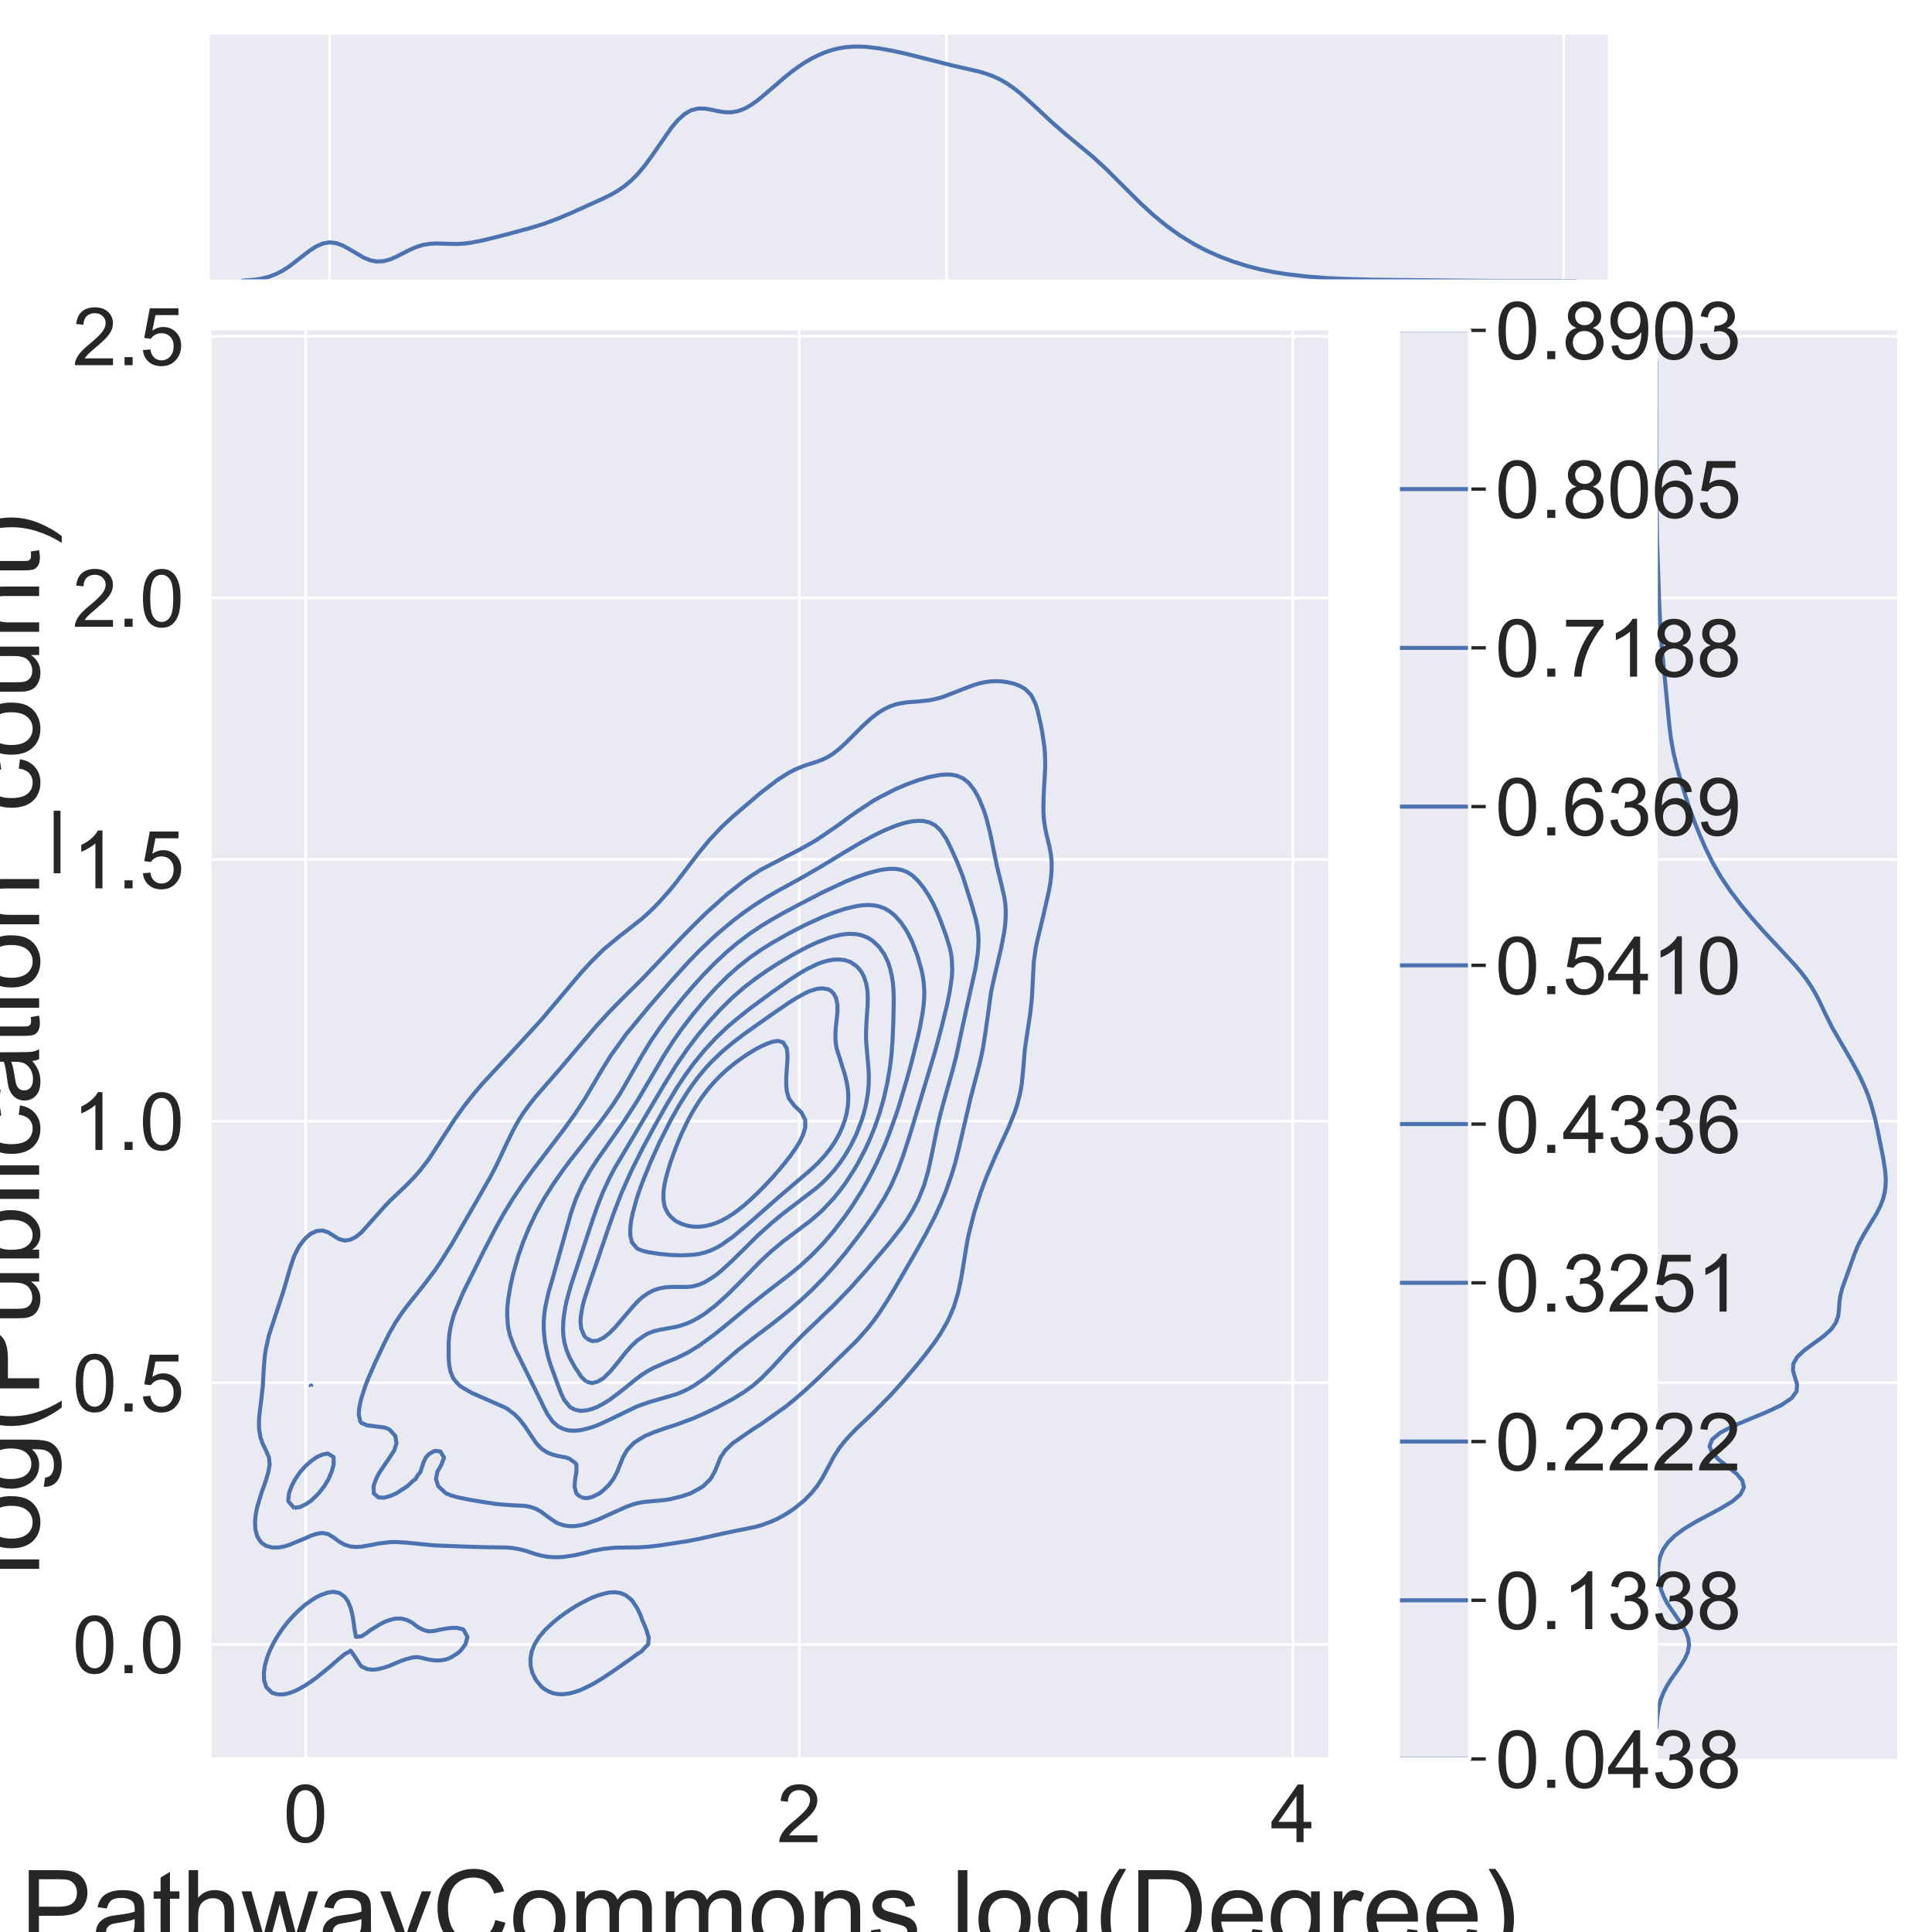 <?xml version="1.0" encoding="utf-8" standalone="no"?>
<!DOCTYPE svg PUBLIC "-//W3C//DTD SVG 1.1//EN"
  "http://www.w3.org/Graphics/SVG/1.1/DTD/svg11.dtd">
<!-- Created with matplotlib (https://matplotlib.org/) -->
<svg height="720pt" version="1.1" viewBox="0 0 720 720" width="720pt" xmlns="http://www.w3.org/2000/svg" xmlns:xlink="http://www.w3.org/1999/xlink">
 <defs>
  <style type="text/css">*{stroke-linecap:butt;stroke-linejoin:round;}</style>
 </defs>
 <g id="figure_1">
  <g id="patch_1">
   <path d="M 0 720 
L 720 720 
L 720 0 
L 0 0 
z
" style="fill:#ffffff;"/>
  </g>
  <g id="axes_1">
   <g id="patch_2">
    <path d="M 78.21 655.54 
L 495.034 655.54 
L 495.034 123.117 
L 78.21 123.117 
z
" style="fill:#eaeaf2;"/>
   </g>
   <g id="matplotlib.axis_1">
    <g id="xtick_1">
     <g id="line2d_1">
      <path clip-path="url(#p588f422284)" d="M 113.914 655.54 
L 113.914 123.117 
" style="fill:none;stroke:#ffffff;stroke-linecap:round;"/>
     </g>
     <g id="text_1">
      <!-- 0 -->
      <g style="fill:#262626;" transform="translate(105.573 686.513)scale(0.3 -0.3)">
       <defs>
        <path d="M 4.156 35.297 
Q 4.156 48 6.766 55.734 
Q 9.375 63.484 14.516 67.672 
Q 19.672 71.875 27.484 71.875 
Q 33.25 71.875 37.594 69.547 
Q 41.938 67.234 44.766 62.859 
Q 47.609 58.5 49.219 52.219 
Q 50.828 45.953 50.828 35.297 
Q 50.828 22.703 48.234 14.969 
Q 45.656 7.234 40.5 3 
Q 35.359 -1.219 27.484 -1.219 
Q 17.141 -1.219 11.234 6.203 
Q 4.156 15.141 4.156 35.297 
z
M 13.188 35.297 
Q 13.188 17.672 17.312 11.828 
Q 21.438 6 27.484 6 
Q 33.547 6 37.672 11.859 
Q 41.797 17.719 41.797 35.297 
Q 41.797 52.984 37.672 58.781 
Q 33.547 64.594 27.391 64.594 
Q 21.344 64.594 17.719 59.469 
Q 13.188 52.938 13.188 35.297 
z
" id="ArialMT-48"/>
       </defs>
       <use xlink:href="#ArialMT-48"/>
      </g>
     </g>
    </g>
    <g id="xtick_2">
     <g id="line2d_2">
      <path clip-path="url(#p588f422284)" d="M 297.859 655.54 
L 297.859 123.117 
" style="fill:none;stroke:#ffffff;stroke-linecap:round;"/>
     </g>
     <g id="text_2">
      <!-- 2 -->
      <g style="fill:#262626;" transform="translate(289.518 686.513)scale(0.3 -0.3)">
       <defs>
        <path d="M 50.344 8.453 
L 50.344 0 
L 3.031 0 
Q 2.938 3.172 4.047 6.109 
Q 5.859 10.938 9.828 15.625 
Q 13.812 20.312 21.344 26.469 
Q 33.016 36.031 37.109 41.625 
Q 41.219 47.219 41.219 52.203 
Q 41.219 57.422 37.469 61 
Q 33.734 64.594 27.734 64.594 
Q 21.391 64.594 17.578 60.781 
Q 13.766 56.984 13.719 50.25 
L 4.688 51.172 
Q 5.609 61.281 11.656 66.578 
Q 17.719 71.875 27.938 71.875 
Q 38.234 71.875 44.234 66.156 
Q 50.25 60.453 50.25 52 
Q 50.25 47.703 48.484 43.547 
Q 46.734 39.406 42.656 34.812 
Q 38.578 30.219 29.109 22.219 
Q 21.188 15.578 18.938 13.203 
Q 16.703 10.844 15.234 8.453 
z
" id="ArialMT-50"/>
       </defs>
       <use xlink:href="#ArialMT-50"/>
      </g>
     </g>
    </g>
    <g id="xtick_3">
     <g id="line2d_3">
      <path clip-path="url(#p588f422284)" d="M 481.804 655.54 
L 481.804 123.117 
" style="fill:none;stroke:#ffffff;stroke-linecap:round;"/>
     </g>
     <g id="text_3">
      <!-- 4 -->
      <g style="fill:#262626;" transform="translate(473.463 686.513)scale(0.3 -0.3)">
       <defs>
        <path d="M 32.328 0 
L 32.328 17.141 
L 1.266 17.141 
L 1.266 25.203 
L 33.938 71.578 
L 41.109 71.578 
L 41.109 25.203 
L 50.781 25.203 
L 50.781 17.141 
L 41.109 17.141 
L 41.109 0 
z
M 32.328 25.203 
L 32.328 57.469 
L 9.906 25.203 
z
" id="ArialMT-52"/>
       </defs>
       <use xlink:href="#ArialMT-52"/>
      </g>
     </g>
    </g>
    <g id="text_4">
     <!-- PathwayCommons log(Degree) -->
     <g style="fill:#262626;" transform="translate(7.635 725.595)scale(0.4 -0.4)">
      <defs>
       <path d="M 7.719 0 
L 7.719 71.578 
L 34.719 71.578 
Q 41.844 71.578 45.609 70.906 
Q 50.875 70.016 54.438 67.547 
Q 58.016 65.094 60.188 60.641 
Q 62.359 56.203 62.359 50.875 
Q 62.359 41.75 56.547 35.422 
Q 50.734 29.109 35.547 29.109 
L 17.188 29.109 
L 17.188 0 
z
M 17.188 37.547 
L 35.688 37.547 
Q 44.875 37.547 48.734 40.969 
Q 52.594 44.391 52.594 50.594 
Q 52.594 55.078 50.312 58.266 
Q 48.047 61.469 44.344 62.5 
Q 41.938 63.141 35.5 63.141 
L 17.188 63.141 
z
" id="ArialMT-80"/>
       <path d="M 40.438 6.391 
Q 35.547 2.25 31.031 0.531 
Q 26.516 -1.172 21.344 -1.172 
Q 12.797 -1.172 8.203 3 
Q 3.609 7.172 3.609 13.672 
Q 3.609 17.484 5.344 20.625 
Q 7.078 23.781 9.891 25.688 
Q 12.703 27.594 16.219 28.562 
Q 18.797 29.25 24.031 29.891 
Q 34.672 31.156 39.703 32.906 
Q 39.75 34.719 39.75 35.203 
Q 39.75 40.578 37.25 42.781 
Q 33.891 45.75 27.25 45.75 
Q 21.047 45.75 18.094 43.578 
Q 15.141 41.406 13.719 35.891 
L 5.125 37.062 
Q 6.297 42.578 8.984 45.969 
Q 11.672 49.359 16.75 51.188 
Q 21.828 53.031 28.516 53.031 
Q 35.156 53.031 39.297 51.469 
Q 43.453 49.906 45.406 47.531 
Q 47.359 45.172 48.141 41.547 
Q 48.578 39.312 48.578 33.453 
L 48.578 21.734 
Q 48.578 9.469 49.141 6.219 
Q 49.703 2.984 51.375 0 
L 42.188 0 
Q 40.828 2.734 40.438 6.391 
z
M 39.703 26.031 
Q 34.906 24.078 25.344 22.703 
Q 19.922 21.922 17.672 20.938 
Q 15.438 19.969 14.203 18.094 
Q 12.984 16.219 12.984 13.922 
Q 12.984 10.406 15.641 8.062 
Q 18.312 5.719 23.438 5.719 
Q 28.516 5.719 32.469 7.938 
Q 36.422 10.156 38.281 14.016 
Q 39.703 17 39.703 22.797 
z
" id="ArialMT-97"/>
       <path d="M 25.781 7.859 
L 27.047 0.094 
Q 23.344 -0.688 20.406 -0.688 
Q 15.625 -0.688 12.984 0.828 
Q 10.359 2.344 9.281 4.812 
Q 8.203 7.281 8.203 15.188 
L 8.203 45.016 
L 1.766 45.016 
L 1.766 51.859 
L 8.203 51.859 
L 8.203 64.703 
L 16.938 69.969 
L 16.938 51.859 
L 25.781 51.859 
L 25.781 45.016 
L 16.938 45.016 
L 16.938 14.703 
Q 16.938 10.938 17.406 9.859 
Q 17.875 8.797 18.922 8.156 
Q 19.969 7.516 21.922 7.516 
Q 23.391 7.516 25.781 7.859 
z
" id="ArialMT-116"/>
       <path d="M 6.594 0 
L 6.594 71.578 
L 15.375 71.578 
L 15.375 45.906 
Q 21.531 53.031 30.906 53.031 
Q 36.672 53.031 40.922 50.75 
Q 45.172 48.484 47 44.484 
Q 48.828 40.484 48.828 32.859 
L 48.828 0 
L 40.047 0 
L 40.047 32.859 
Q 40.047 39.453 37.188 42.453 
Q 34.328 45.453 29.109 45.453 
Q 25.203 45.453 21.75 43.422 
Q 18.312 41.406 16.844 37.938 
Q 15.375 34.469 15.375 28.375 
L 15.375 0 
z
" id="ArialMT-104"/>
       <path d="M 16.156 0 
L 0.297 51.859 
L 9.375 51.859 
L 17.625 21.922 
L 20.703 10.797 
Q 20.906 11.625 23.391 21.484 
L 31.641 51.859 
L 40.672 51.859 
L 48.438 21.781 
L 51.031 11.859 
L 54 21.875 
L 62.891 51.859 
L 71.438 51.859 
L 55.219 0 
L 46.094 0 
L 37.844 31.062 
L 35.844 39.891 
L 25.344 0 
z
" id="ArialMT-119"/>
       <path d="M 6.203 -19.969 
L 5.219 -11.719 
Q 8.109 -12.5 10.25 -12.5 
Q 13.188 -12.5 14.938 -11.516 
Q 16.703 -10.547 17.828 -8.797 
Q 18.656 -7.469 20.516 -2.25 
Q 20.75 -1.516 21.297 -0.094 
L 1.609 51.859 
L 11.078 51.859 
L 21.875 21.828 
Q 23.969 16.109 25.641 9.812 
Q 27.156 15.875 29.25 21.625 
L 40.328 51.859 
L 49.125 51.859 
L 29.391 -0.875 
Q 26.219 -9.422 24.469 -12.641 
Q 22.125 -17 19.094 -19.016 
Q 16.062 -21.047 11.859 -21.047 
Q 9.328 -21.047 6.203 -19.969 
z
" id="ArialMT-121"/>
       <path d="M 58.797 25.094 
L 68.266 22.703 
Q 65.281 11.031 57.547 4.906 
Q 49.812 -1.219 38.625 -1.219 
Q 27.047 -1.219 19.797 3.484 
Q 12.547 8.203 8.766 17.141 
Q 4.984 26.078 4.984 36.328 
Q 4.984 47.516 9.25 55.828 
Q 13.531 64.156 21.406 68.469 
Q 29.297 72.797 38.766 72.797 
Q 49.516 72.797 56.828 67.328 
Q 64.156 61.859 67.047 51.953 
L 57.719 49.75 
Q 55.219 57.562 50.484 61.125 
Q 45.75 64.703 38.578 64.703 
Q 30.328 64.703 24.781 60.734 
Q 19.234 56.781 16.984 50.109 
Q 14.75 43.453 14.75 36.375 
Q 14.75 27.25 17.406 20.438 
Q 20.062 13.625 25.672 10.25 
Q 31.297 6.891 37.844 6.891 
Q 45.797 6.891 51.312 11.469 
Q 56.844 16.062 58.797 25.094 
z
" id="ArialMT-67"/>
       <path d="M 3.328 25.922 
Q 3.328 40.328 11.328 47.266 
Q 18.016 53.031 27.641 53.031 
Q 38.328 53.031 45.109 46.016 
Q 51.906 39.016 51.906 26.656 
Q 51.906 16.656 48.906 10.906 
Q 45.906 5.172 40.156 2 
Q 34.422 -1.172 27.641 -1.172 
Q 16.75 -1.172 10.031 5.812 
Q 3.328 12.797 3.328 25.922 
z
M 12.359 25.922 
Q 12.359 15.969 16.703 11.016 
Q 21.047 6.062 27.641 6.062 
Q 34.188 6.062 38.531 11.031 
Q 42.875 16.016 42.875 26.219 
Q 42.875 35.844 38.5 40.797 
Q 34.125 45.75 27.641 45.75 
Q 21.047 45.75 16.703 40.812 
Q 12.359 35.891 12.359 25.922 
z
" id="ArialMT-111"/>
       <path d="M 6.594 0 
L 6.594 51.859 
L 14.453 51.859 
L 14.453 44.578 
Q 16.891 48.391 20.938 50.703 
Q 25 53.031 30.172 53.031 
Q 35.938 53.031 39.625 50.641 
Q 43.312 48.25 44.828 43.953 
Q 50.984 53.031 60.844 53.031 
Q 68.562 53.031 72.703 48.75 
Q 76.859 44.484 76.859 35.594 
L 76.859 0 
L 68.109 0 
L 68.109 32.672 
Q 68.109 37.938 67.25 40.25 
Q 66.406 42.578 64.156 43.984 
Q 61.922 45.406 58.891 45.406 
Q 53.422 45.406 49.797 41.766 
Q 46.188 38.141 46.188 30.125 
L 46.188 0 
L 37.406 0 
L 37.406 33.688 
Q 37.406 39.547 35.25 42.469 
Q 33.109 45.406 28.219 45.406 
Q 24.516 45.406 21.359 43.453 
Q 18.219 41.5 16.797 37.734 
Q 15.375 33.984 15.375 26.906 
L 15.375 0 
z
" id="ArialMT-109"/>
       <path d="M 6.594 0 
L 6.594 51.859 
L 14.5 51.859 
L 14.5 44.484 
Q 20.219 53.031 31 53.031 
Q 35.688 53.031 39.625 51.344 
Q 43.562 49.656 45.516 46.922 
Q 47.469 44.188 48.25 40.438 
Q 48.734 37.984 48.734 31.891 
L 48.734 0 
L 39.938 0 
L 39.938 31.547 
Q 39.938 36.922 38.906 39.578 
Q 37.891 42.234 35.281 43.812 
Q 32.672 45.406 29.156 45.406 
Q 23.531 45.406 19.453 41.844 
Q 15.375 38.281 15.375 28.328 
L 15.375 0 
z
" id="ArialMT-110"/>
       <path d="M 3.078 15.484 
L 11.766 16.844 
Q 12.5 11.625 15.844 8.844 
Q 19.188 6.062 25.203 6.062 
Q 31.25 6.062 34.172 8.516 
Q 37.109 10.984 37.109 14.312 
Q 37.109 17.281 34.516 19 
Q 32.719 20.172 25.531 21.969 
Q 15.875 24.422 12.141 26.203 
Q 8.406 27.984 6.469 31.125 
Q 4.547 34.281 4.547 38.094 
Q 4.547 41.547 6.125 44.5 
Q 7.719 47.469 10.453 49.422 
Q 12.5 50.922 16.031 51.969 
Q 19.578 53.031 23.641 53.031 
Q 29.734 53.031 34.344 51.266 
Q 38.969 49.516 41.156 46.5 
Q 43.359 43.5 44.188 38.484 
L 35.594 37.312 
Q 35.016 41.312 32.203 43.547 
Q 29.391 45.797 24.266 45.797 
Q 18.219 45.797 15.625 43.797 
Q 13.031 41.797 13.031 39.109 
Q 13.031 37.406 14.109 36.031 
Q 15.188 34.625 17.484 33.688 
Q 18.797 33.203 25.25 31.453 
Q 34.578 28.953 38.25 27.359 
Q 41.938 25.781 44.031 22.75 
Q 46.141 19.734 46.141 15.234 
Q 46.141 10.844 43.578 6.953 
Q 41.016 3.078 36.172 0.953 
Q 31.344 -1.172 25.25 -1.172 
Q 15.141 -1.172 9.844 3.031 
Q 4.547 7.234 3.078 15.484 
z
" id="ArialMT-115"/>
       <path id="ArialMT-32"/>
       <path d="M 6.391 0 
L 6.391 71.578 
L 15.188 71.578 
L 15.188 0 
z
" id="ArialMT-108"/>
       <path d="M 4.984 -4.297 
L 13.531 -5.562 
Q 14.062 -9.516 16.5 -11.328 
Q 19.781 -13.766 25.438 -13.766 
Q 31.547 -13.766 34.859 -11.328 
Q 38.188 -8.891 39.359 -4.5 
Q 40.047 -1.812 39.984 6.781 
Q 34.234 0 25.641 0 
Q 14.938 0 9.078 7.719 
Q 3.219 15.438 3.219 26.219 
Q 3.219 33.641 5.906 39.906 
Q 8.594 46.188 13.688 49.609 
Q 18.797 53.031 25.688 53.031 
Q 34.859 53.031 40.828 45.609 
L 40.828 51.859 
L 48.922 51.859 
L 48.922 7.031 
Q 48.922 -5.078 46.453 -10.125 
Q 44 -15.188 38.641 -18.109 
Q 33.297 -21.047 25.484 -21.047 
Q 16.219 -21.047 10.5 -16.875 
Q 4.781 -12.703 4.984 -4.297 
z
M 12.25 26.859 
Q 12.25 16.656 16.297 11.969 
Q 20.359 7.281 26.469 7.281 
Q 32.516 7.281 36.609 11.938 
Q 40.719 16.609 40.719 26.562 
Q 40.719 36.078 36.5 40.906 
Q 32.281 45.75 26.312 45.75 
Q 20.453 45.75 16.344 40.984 
Q 12.25 36.234 12.25 26.859 
z
" id="ArialMT-103"/>
       <path d="M 23.391 -21.047 
Q 16.109 -11.859 11.078 0.438 
Q 6.062 12.75 6.062 25.922 
Q 6.062 37.547 9.812 48.188 
Q 14.203 60.547 23.391 72.797 
L 29.688 72.797 
Q 23.781 62.641 21.875 58.297 
Q 18.891 51.562 17.188 44.234 
Q 15.094 35.109 15.094 25.875 
Q 15.094 2.391 29.688 -21.047 
z
" id="ArialMT-40"/>
       <path d="M 7.719 0 
L 7.719 71.578 
L 32.375 71.578 
Q 40.719 71.578 45.125 70.562 
Q 51.266 69.141 55.609 65.438 
Q 61.281 60.641 64.078 53.188 
Q 66.891 45.75 66.891 36.188 
Q 66.891 28.031 64.984 21.734 
Q 63.094 15.438 60.109 11.297 
Q 57.125 7.172 53.578 4.797 
Q 50.047 2.438 45.047 1.219 
Q 40.047 0 33.547 0 
z
M 17.188 8.453 
L 32.469 8.453 
Q 39.547 8.453 43.578 9.766 
Q 47.609 11.078 50 13.484 
Q 53.375 16.844 55.25 22.531 
Q 57.125 28.219 57.125 36.328 
Q 57.125 47.562 53.438 53.594 
Q 49.75 59.625 44.484 61.672 
Q 40.672 63.141 32.234 63.141 
L 17.188 63.141 
z
" id="ArialMT-68"/>
       <path d="M 42.094 16.703 
L 51.172 15.578 
Q 49.031 7.625 43.219 3.219 
Q 37.406 -1.172 28.375 -1.172 
Q 17 -1.172 10.328 5.828 
Q 3.656 12.844 3.656 25.484 
Q 3.656 38.578 10.391 45.797 
Q 17.141 53.031 27.875 53.031 
Q 38.281 53.031 44.875 45.953 
Q 51.469 38.875 51.469 26.031 
Q 51.469 25.25 51.422 23.688 
L 12.75 23.688 
Q 13.234 15.141 17.578 10.594 
Q 21.922 6.062 28.422 6.062 
Q 33.25 6.062 36.672 8.594 
Q 40.094 11.141 42.094 16.703 
z
M 13.234 30.906 
L 42.188 30.906 
Q 41.609 37.453 38.875 40.719 
Q 34.672 45.797 27.984 45.797 
Q 21.922 45.797 17.797 41.75 
Q 13.672 37.703 13.234 30.906 
z
" id="ArialMT-101"/>
       <path d="M 6.5 0 
L 6.5 51.859 
L 14.406 51.859 
L 14.406 44 
Q 17.438 49.516 20 51.266 
Q 22.562 53.031 25.641 53.031 
Q 30.078 53.031 34.672 50.203 
L 31.641 42.047 
Q 28.422 43.953 25.203 43.953 
Q 22.312 43.953 20.016 42.219 
Q 17.719 40.484 16.75 37.406 
Q 15.281 32.719 15.281 27.156 
L 15.281 0 
z
" id="ArialMT-114"/>
       <path d="M 12.359 -21.047 
L 6.062 -21.047 
Q 20.656 2.391 20.656 25.875 
Q 20.656 35.062 18.562 44.094 
Q 16.891 51.422 13.922 58.156 
Q 12.016 62.547 6.062 72.797 
L 12.359 72.797 
Q 21.531 60.547 25.922 48.188 
Q 29.688 37.547 29.688 25.922 
Q 29.688 12.75 24.625 0.438 
Q 19.578 -11.859 12.359 -21.047 
z
" id="ArialMT-41"/>
      </defs>
      <use xlink:href="#ArialMT-80"/>
      <use x="66.699" xlink:href="#ArialMT-97"/>
      <use x="122.314" xlink:href="#ArialMT-116"/>
      <use x="150.098" xlink:href="#ArialMT-104"/>
      <use x="205.713" xlink:href="#ArialMT-119"/>
      <use x="277.93" xlink:href="#ArialMT-97"/>
      <use x="333.545" xlink:href="#ArialMT-121"/>
      <use x="383.545" xlink:href="#ArialMT-67"/>
      <use x="455.762" xlink:href="#ArialMT-111"/>
      <use x="511.377" xlink:href="#ArialMT-109"/>
      <use x="594.678" xlink:href="#ArialMT-109"/>
      <use x="677.979" xlink:href="#ArialMT-111"/>
      <use x="733.594" xlink:href="#ArialMT-110"/>
      <use x="789.209" xlink:href="#ArialMT-115"/>
      <use x="839.209" xlink:href="#ArialMT-32"/>
      <use x="866.992" xlink:href="#ArialMT-108"/>
      <use x="889.209" xlink:href="#ArialMT-111"/>
      <use x="944.824" xlink:href="#ArialMT-103"/>
      <use x="1000.439" xlink:href="#ArialMT-40"/>
      <use x="1033.74" xlink:href="#ArialMT-68"/>
      <use x="1105.957" xlink:href="#ArialMT-101"/>
      <use x="1161.572" xlink:href="#ArialMT-103"/>
      <use x="1217.188" xlink:href="#ArialMT-114"/>
      <use x="1250.488" xlink:href="#ArialMT-101"/>
      <use x="1306.104" xlink:href="#ArialMT-101"/>
      <use x="1361.719" xlink:href="#ArialMT-41"/>
     </g>
    </g>
   </g>
   <g id="matplotlib.axis_2">
    <g id="ytick_1">
     <g id="line2d_4">
      <path clip-path="url(#p588f422284)" d="M 78.21 612.795 
L 495.034 612.795 
" style="fill:none;stroke:#ffffff;stroke-linecap:round;"/>
     </g>
     <g id="text_5">
      <!-- 0.0 -->
      <g style="fill:#262626;" transform="translate(27.01 623.531)scale(0.3 -0.3)">
       <defs>
        <path d="M 9.078 0 
L 9.078 10.016 
L 19.094 10.016 
L 19.094 0 
z
" id="ArialMT-46"/>
       </defs>
       <use xlink:href="#ArialMT-48"/>
       <use x="55.615" xlink:href="#ArialMT-46"/>
       <use x="83.398" xlink:href="#ArialMT-48"/>
      </g>
     </g>
    </g>
    <g id="ytick_2">
     <g id="line2d_5">
      <path clip-path="url(#p588f422284)" d="M 78.21 515.307 
L 495.034 515.307 
" style="fill:none;stroke:#ffffff;stroke-linecap:round;"/>
     </g>
     <g id="text_6">
      <!-- 0.5 -->
      <g style="fill:#262626;" transform="translate(27.01 526.044)scale(0.3 -0.3)">
       <defs>
        <path d="M 4.156 18.75 
L 13.375 19.531 
Q 14.406 12.797 18.141 9.391 
Q 21.875 6 27.156 6 
Q 33.5 6 37.891 10.781 
Q 42.281 15.578 42.281 23.484 
Q 42.281 31 38.062 35.344 
Q 33.844 39.703 27 39.703 
Q 22.75 39.703 19.328 37.766 
Q 15.922 35.844 13.969 32.766 
L 5.719 33.844 
L 12.641 70.609 
L 48.25 70.609 
L 48.25 62.203 
L 19.672 62.203 
L 15.828 42.969 
Q 22.266 47.469 29.344 47.469 
Q 38.719 47.469 45.156 40.969 
Q 51.609 34.469 51.609 24.266 
Q 51.609 14.547 45.953 7.469 
Q 39.062 -1.219 27.156 -1.219 
Q 17.391 -1.219 11.203 4.25 
Q 5.031 9.719 4.156 18.75 
z
" id="ArialMT-53"/>
       </defs>
       <use xlink:href="#ArialMT-48"/>
       <use x="55.615" xlink:href="#ArialMT-46"/>
       <use x="83.398" xlink:href="#ArialMT-53"/>
      </g>
     </g>
    </g>
    <g id="ytick_3">
     <g id="line2d_6">
      <path clip-path="url(#p588f422284)" d="M 78.21 417.82 
L 495.034 417.82 
" style="fill:none;stroke:#ffffff;stroke-linecap:round;"/>
     </g>
     <g id="text_7">
      <!-- 1.0 -->
      <g style="fill:#262626;" transform="translate(27.01 428.556)scale(0.3 -0.3)">
       <defs>
        <path d="M 37.25 0 
L 28.469 0 
L 28.469 56 
Q 25.297 52.984 20.141 49.953 
Q 14.984 46.922 10.891 45.406 
L 10.891 53.906 
Q 18.266 57.375 23.781 62.297 
Q 29.297 67.234 31.594 71.875 
L 37.25 71.875 
z
" id="ArialMT-49"/>
       </defs>
       <use xlink:href="#ArialMT-49"/>
       <use x="55.615" xlink:href="#ArialMT-46"/>
       <use x="83.398" xlink:href="#ArialMT-48"/>
      </g>
     </g>
    </g>
    <g id="ytick_4">
     <g id="line2d_7">
      <path clip-path="url(#p588f422284)" d="M 78.21 320.332 
L 495.034 320.332 
" style="fill:none;stroke:#ffffff;stroke-linecap:round;"/>
     </g>
     <g id="text_8">
      <!-- 1.5 -->
      <g style="fill:#262626;" transform="translate(27.01 331.069)scale(0.3 -0.3)">
       <use xlink:href="#ArialMT-49"/>
       <use x="55.615" xlink:href="#ArialMT-46"/>
       <use x="83.398" xlink:href="#ArialMT-53"/>
      </g>
     </g>
    </g>
    <g id="ytick_5">
     <g id="line2d_8">
      <path clip-path="url(#p588f422284)" d="M 78.21 222.845 
L 495.034 222.845 
" style="fill:none;stroke:#ffffff;stroke-linecap:round;"/>
     </g>
     <g id="text_9">
      <!-- 2.0 -->
      <g style="fill:#262626;" transform="translate(27.01 233.581)scale(0.3 -0.3)">
       <use xlink:href="#ArialMT-50"/>
       <use x="55.615" xlink:href="#ArialMT-46"/>
       <use x="83.398" xlink:href="#ArialMT-48"/>
      </g>
     </g>
    </g>
    <g id="ytick_6">
     <g id="line2d_9">
      <path clip-path="url(#p588f422284)" d="M 78.21 125.357 
L 495.034 125.357 
" style="fill:none;stroke:#ffffff;stroke-linecap:round;"/>
     </g>
     <g id="text_10">
      <!-- 2.5 -->
      <g style="fill:#262626;" transform="translate(27.01 136.094)scale(0.3 -0.3)">
       <use xlink:href="#ArialMT-50"/>
       <use x="55.615" xlink:href="#ArialMT-46"/>
       <use x="83.398" xlink:href="#ArialMT-53"/>
      </g>
     </g>
    </g>
    <g id="text_11">
     <!-- log(Publication_count) -->
     <g style="fill:#262626;" transform="translate(14.591 587.216)rotate(-90)scale(0.4 -0.4)">
      <defs>
       <path d="M 40.578 0 
L 40.578 7.625 
Q 34.516 -1.172 24.125 -1.172 
Q 19.531 -1.172 15.547 0.578 
Q 11.578 2.344 9.641 5 
Q 7.719 7.672 6.938 11.531 
Q 6.391 14.109 6.391 19.734 
L 6.391 51.859 
L 15.188 51.859 
L 15.188 23.094 
Q 15.188 16.219 15.719 13.812 
Q 16.547 10.359 19.234 8.375 
Q 21.922 6.391 25.875 6.391 
Q 29.828 6.391 33.297 8.422 
Q 36.766 10.453 38.203 13.938 
Q 39.656 17.438 39.656 24.078 
L 39.656 51.859 
L 48.438 51.859 
L 48.438 0 
z
" id="ArialMT-117"/>
       <path d="M 14.703 0 
L 6.547 0 
L 6.547 71.578 
L 15.328 71.578 
L 15.328 46.047 
Q 20.906 53.031 29.547 53.031 
Q 34.328 53.031 38.594 51.094 
Q 42.875 49.172 45.625 45.672 
Q 48.391 42.188 49.953 37.25 
Q 51.516 32.328 51.516 26.703 
Q 51.516 13.375 44.922 6.094 
Q 38.328 -1.172 29.109 -1.172 
Q 19.922 -1.172 14.703 6.5 
z
M 14.594 26.312 
Q 14.594 17 17.141 12.844 
Q 21.297 6.062 28.375 6.062 
Q 34.125 6.062 38.328 11.062 
Q 42.531 16.062 42.531 25.984 
Q 42.531 36.141 38.5 40.969 
Q 34.469 45.797 28.766 45.797 
Q 23 45.797 18.797 40.797 
Q 14.594 35.797 14.594 26.312 
z
" id="ArialMT-98"/>
       <path d="M 6.641 61.469 
L 6.641 71.578 
L 15.438 71.578 
L 15.438 61.469 
z
M 6.641 0 
L 6.641 51.859 
L 15.438 51.859 
L 15.438 0 
z
" id="ArialMT-105"/>
       <path d="M 40.438 19 
L 49.078 17.875 
Q 47.656 8.938 41.812 3.875 
Q 35.984 -1.172 27.484 -1.172 
Q 16.844 -1.172 10.375 5.781 
Q 3.906 12.75 3.906 25.734 
Q 3.906 34.125 6.688 40.422 
Q 9.469 46.734 15.156 49.875 
Q 20.844 53.031 27.547 53.031 
Q 35.984 53.031 41.359 48.75 
Q 46.734 44.484 48.25 36.625 
L 39.703 35.297 
Q 38.484 40.531 35.375 43.156 
Q 32.281 45.797 27.875 45.797 
Q 21.234 45.797 17.078 41.031 
Q 12.938 36.281 12.938 25.984 
Q 12.938 15.531 16.938 10.797 
Q 20.953 6.062 27.391 6.062 
Q 32.562 6.062 36.031 9.234 
Q 39.5 12.406 40.438 19 
z
" id="ArialMT-99"/>
       <path d="M -1.516 -19.875 
L -1.516 -13.531 
L 56.734 -13.531 
L 56.734 -19.875 
z
" id="ArialMT-95"/>
      </defs>
      <use xlink:href="#ArialMT-108"/>
      <use x="22.217" xlink:href="#ArialMT-111"/>
      <use x="77.832" xlink:href="#ArialMT-103"/>
      <use x="133.447" xlink:href="#ArialMT-40"/>
      <use x="166.748" xlink:href="#ArialMT-80"/>
      <use x="233.447" xlink:href="#ArialMT-117"/>
      <use x="289.062" xlink:href="#ArialMT-98"/>
      <use x="344.678" xlink:href="#ArialMT-108"/>
      <use x="366.895" xlink:href="#ArialMT-105"/>
      <use x="389.111" xlink:href="#ArialMT-99"/>
      <use x="439.111" xlink:href="#ArialMT-97"/>
      <use x="494.727" xlink:href="#ArialMT-116"/>
      <use x="522.51" xlink:href="#ArialMT-105"/>
      <use x="544.727" xlink:href="#ArialMT-111"/>
      <use x="600.342" xlink:href="#ArialMT-110"/>
      <use x="655.957" xlink:href="#ArialMT-95"/>
      <use x="711.572" xlink:href="#ArialMT-99"/>
      <use x="761.572" xlink:href="#ArialMT-111"/>
      <use x="817.188" xlink:href="#ArialMT-117"/>
      <use x="872.803" xlink:href="#ArialMT-110"/>
      <use x="928.418" xlink:href="#ArialMT-116"/>
      <use x="956.201" xlink:href="#ArialMT-41"/>
     </g>
    </g>
   </g>
   <g id="LineCollection_1">
    <path clip-path="url(#p588f422284)" d="M 103.345 631.476 
L 105.44 631.473 
L 105.493 631.461 
L 107.534 631.047 
L 109.629 630.316 
L 111.724 629.299 
L 112.574 628.785 
L 113.818 628.083 
L 115.913 626.692 
L 116.71 626.11 
L 118.007 625.161 
L 120.102 623.471 
L 120.151 623.434 
L 122.197 621.769 
L 123.459 620.759 
L 124.291 619.965 
L 126.386 618.145 
L 126.499 618.083 
L 128.48 616.423 
L 130.388 615.408 
L 130.575 615.161 
L 130.865 615.408 
L 132.669 618.013 
L 132.686 618.083 
L 134.431 620.759 
L 134.764 621.025 
L 136.859 622.035 
L 138.953 622.268 
L 141.048 622.016 
L 143.142 621.473 
L 145.237 620.759 
L 147.332 619.859 
L 149.426 618.993 
L 151.521 618.256 
L 152.354 618.083 
L 153.615 617.682 
L 155.71 617.539 
L 157.805 617.986 
L 158.072 618.083 
L 159.899 618.482 
L 161.994 618.8 
L 164.088 618.797 
L 166.183 618.429 
L 167.174 618.083 
L 168.278 617.562 
L 170.372 616.22 
L 171.413 615.408 
L 172.467 614.117 
L 173.486 612.732 
L 174.204 610.057 
L 172.781 607.381 
L 172.467 607.195 
L 170.372 606.669 
L 168.278 606.66 
L 166.183 606.928 
L 164.088 607.311 
L 163.649 607.381 
L 161.994 607.773 
L 159.899 607.963 
L 157.805 607.463 
L 157.691 607.381 
L 155.71 606.362 
L 153.615 604.707 
L 153.614 604.706 
L 151.521 603.679 
L 149.426 603.175 
L 147.332 603.222 
L 145.237 603.706 
L 143.142 604.514 
L 142.753 604.706 
L 141.048 605.662 
L 138.953 606.945 
L 138.189 607.381 
L 136.859 608.418 
L 134.764 609.789 
L 132.669 610.016 
L 132.154 607.381 
L 131.797 604.706 
L 131.373 602.03 
L 130.71 599.355 
L 130.575 599.004 
L 129.606 596.679 
L 128.48 595.122 
L 127.004 594.004 
L 126.386 593.643 
L 124.291 593.233 
L 122.197 593.482 
L 120.755 594.004 
L 120.102 594.193 
L 118.007 595.163 
L 115.913 596.489 
L 115.671 596.679 
L 113.818 597.984 
L 112.246 599.355 
L 111.724 599.788 
L 109.629 601.822 
L 109.437 602.03 
L 107.534 604.119 
L 107.048 604.706 
L 105.44 606.775 
L 104.992 607.381 
L 103.345 609.882 
L 103.231 610.057 
L 101.701 612.732 
L 101.251 613.709 
L 100.422 615.408 
L 99.434 618.083 
L 99.156 619.178 
L 98.705 620.759 
L 98.33 623.434 
L 98.429 626.11 
L 99.156 628.484 
L 99.294 628.785 
L 101.251 630.759 
L 103.288 631.461 
L 103.345 631.476 
" style="fill:none;stroke:#4c72b0;stroke-width:1.5;"/>
    <path clip-path="url(#p588f422284)" d="M 203.886 630.098 
L 205.98 630.98 
L 208.075 631.366 
L 210.17 631.367 
L 212.264 631.072 
L 214.359 630.536 
L 216.453 629.78 
L 218.548 628.802 
L 218.579 628.785 
L 220.642 627.754 
L 222.737 626.532 
L 223.423 626.11 
L 224.832 625.237 
L 226.926 623.849 
L 227.573 623.434 
L 229.021 622.426 
L 231.115 620.959 
L 231.449 620.759 
L 233.21 619.485 
L 235.255 618.083 
L 235.305 618.037 
L 237.399 616.498 
L 239.097 615.408 
L 239.494 614.919 
L 241.586 612.732 
L 241.588 612.696 
L 241.769 610.057 
L 241.588 609.785 
L 240.88 607.381 
L 239.776 604.706 
L 239.494 604.166 
L 238.749 602.03 
L 237.47 599.355 
L 237.399 599.241 
L 235.729 596.679 
L 235.305 596.201 
L 233.21 594.505 
L 232.035 594.004 
L 231.115 593.649 
L 229.021 593.365 
L 226.926 593.506 
L 224.832 593.979 
L 224.764 594.004 
L 222.737 594.596 
L 220.642 595.404 
L 218.548 596.424 
L 218.091 596.679 
L 216.453 597.498 
L 214.359 598.713 
L 213.364 599.355 
L 212.264 600.04 
L 210.17 601.474 
L 209.408 602.03 
L 208.075 603.04 
L 206.059 604.706 
L 205.98 604.779 
L 203.886 606.724 
L 203.204 607.381 
L 201.791 609.041 
L 200.93 610.057 
L 199.697 612.043 
L 199.253 612.732 
L 198.156 615.408 
L 197.68 618.083 
L 197.754 620.759 
L 198.399 623.434 
L 199.697 626.033 
L 199.736 626.11 
L 201.791 628.582 
L 202.004 628.785 
L 203.886 630.098 
" style="fill:none;stroke:#4c72b0;stroke-width:1.5;"/>
    <path clip-path="url(#p588f422284)" d="M 197.602 578.518 
L 199.697 579.201 
L 201.791 579.754 
L 203.886 580.126 
L 205.98 580.311 
L 208.075 580.325 
L 210.17 580.193 
L 214.359 579.569 
L 218.548 578.578 
L 220.841 577.951 
L 224.832 577.232 
L 229.021 576.793 
L 233.21 576.709 
L 237.399 576.678 
L 241.588 576.431 
L 245.778 575.947 
L 256.251 574.335 
L 260.44 573.51 
L 270.913 571.184 
L 281.386 569.057 
L 283.48 568.483 
L 286.898 567.249 
L 287.67 566.944 
L 289.764 565.985 
L 292.345 564.573 
L 293.953 563.586 
L 296.39 561.898 
L 299.649 559.222 
L 302.332 556.506 
L 304.475 553.871 
L 306.521 550.722 
L 308.615 546.828 
L 310.71 542.858 
L 312.805 539.623 
L 314.899 536.965 
L 316.994 534.647 
L 319.129 532.467 
L 325.372 526.55 
L 331.656 520.209 
L 335.845 515.585 
L 340.034 510.712 
L 344.224 505.633 
L 348.235 500.361 
L 350.507 496.959 
L 352.602 493.346 
L 353.146 492.335 
L 354.697 488.916 
L 355.474 486.984 
L 356.791 482.752 
L 357.106 481.633 
L 358.232 476.282 
L 360.427 462.904 
L 360.98 460.071 
L 363.075 451.848 
L 365.54 444.176 
L 367.522 438.825 
L 370.97 430.798 
L 373.548 425.188 
L 375.88 420.096 
L 378.044 414.745 
L 378.96 412.07 
L 379.832 408.801 
L 380.316 406.719 
L 380.766 404.044 
L 381.296 398.693 
L 381.926 391.224 
L 382.38 387.991 
L 384.021 377.09 
L 384.558 371.938 
L 385.254 358.56 
L 386.005 353.209 
L 386.569 350.534 
L 389.152 339.832 
L 390.948 331.805 
L 391.413 329.13 
L 391.75 326.454 
L 391.927 323.779 
L 391.903 321.103 
L 391.643 318.428 
L 391.152 315.752 
L 389.868 310.401 
L 389.358 307.726 
L 389.013 305.05 
L 388.842 302.375 
L 388.913 297.024 
L 389.504 286.322 
L 389.52 283.646 
L 389.423 280.971 
L 389.204 278.295 
L 388.435 272.944 
L 387.927 270.269 
L 386.708 264.918 
L 385.876 262.242 
L 384.583 259.567 
L 384.021 258.736 
L 381.926 256.679 
L 379.832 255.516 
L 377.737 254.758 
L 375.329 254.216 
L 373.548 253.962 
L 371.453 253.844 
L 369.359 253.915 
L 367.105 254.216 
L 365.17 254.626 
L 363.075 255.236 
L 358.683 256.891 
L 351.807 259.567 
L 350.507 259.99 
L 348.413 260.551 
L 346.318 260.974 
L 342.129 261.43 
L 337.94 261.731 
L 334.966 262.242 
L 333.751 262.525 
L 331.656 263.255 
L 329.561 264.26 
L 327.467 265.536 
L 324.764 267.593 
L 321.782 270.269 
L 319.088 272.963 
L 314.899 277.14 
L 312.805 279.046 
L 310.326 280.971 
L 308.615 282.041 
L 306.521 283.089 
L 304.426 283.873 
L 300.237 285.187 
L 297.361 286.322 
L 296.048 286.886 
L 293.953 287.982 
L 289.764 290.646 
L 283.48 295.467 
L 273.007 304.39 
L 268.818 308.299 
L 264.348 313.077 
L 260.44 317.794 
L 252.061 328.751 
L 249.58 331.805 
L 245.778 336.082 
L 243.683 338.239 
L 241.588 340.271 
L 239.064 342.507 
L 232.262 347.858 
L 231.115 348.7 
L 225.681 353.209 
L 224.832 353.933 
L 220.175 358.56 
L 216.453 362.634 
L 201.791 379.991 
L 194.477 387.991 
L 179.621 404.044 
L 176.656 407.533 
L 173.066 412.07 
L 169.253 417.421 
L 159.899 431.873 
L 156.606 436.149 
L 154.251 438.825 
L 151.521 441.63 
L 145.237 447.605 
L 143.142 449.815 
L 134.764 459.202 
L 132.669 460.928 
L 130.575 462.001 
L 128.48 462.334 
L 126.386 461.781 
L 122.197 459.186 
L 120.102 458.553 
L 118.007 458.76 
L 115.913 459.701 
L 113.818 461.453 
L 111.724 464.091 
L 110.865 465.58 
L 109.553 468.255 
L 107.806 473.606 
L 107.065 476.282 
L 105.44 481.755 
L 100.2 497.686 
L 99.156 502.436 
L 99.031 503.037 
L 98.635 505.712 
L 98.243 511.063 
L 97.946 516.414 
L 97.362 521.765 
L 96.687 527.116 
L 96.499 529.792 
L 96.543 532.467 
L 97.061 535.62 
L 97.785 537.818 
L 99.156 540.599 
L 100.245 543.169 
L 100.487 545.845 
L 100.024 548.52 
L 99.156 551.517 
L 97.384 556.547 
L 95.785 561.898 
L 95.287 564.573 
L 95.046 567.249 
L 95.163 569.924 
L 95.88 572.6 
L 97.061 574.482 
L 97.909 575.275 
L 99.156 576.082 
L 101.251 576.68 
L 103.345 576.738 
L 105.44 576.433 
L 107.534 575.842 
L 113.818 573.242 
L 115.913 572.301 
L 118.007 571.613 
L 120.102 571.284 
L 122.197 571.674 
L 124.291 572.934 
L 126.386 574.504 
L 128.48 575.666 
L 130.575 576.324 
L 132.669 576.515 
L 134.764 576.393 
L 138.953 575.652 
L 141.048 575.225 
L 145.237 574.727 
L 147.332 574.661 
L 151.521 574.902 
L 161.994 575.934 
L 174.561 576.42 
L 180.845 576.579 
L 189.224 576.733 
L 191.318 576.949 
L 193.413 577.313 
L 195.928 577.951 
L 197.602 578.518 
L 197.602 578.518 
" style="fill:none;stroke:#4c72b0;stroke-width:1.5;"/>
   </g>
   <g id="LineCollection_2">
    <path clip-path="url(#p588f422284)" d="M 208.075 567.782 
L 210.17 568.472 
L 212.264 568.763 
L 214.359 568.719 
L 216.453 568.408 
L 218.548 567.88 
L 222.737 566.356 
L 226.926 564.462 
L 233.21 561.624 
L 235.305 560.838 
L 237.399 560.222 
L 239.494 559.799 
L 243.683 559.387 
L 247.872 559.003 
L 249.967 558.649 
L 254.156 557.605 
L 257.303 556.547 
L 260.44 554.849 
L 262.05 553.871 
L 264.772 551.196 
L 266.338 548.52 
L 268.511 543.169 
L 270.306 540.494 
L 273.108 537.818 
L 280.854 532.467 
L 283.48 530.818 
L 292.499 524.441 
L 296.048 521.6 
L 300.237 517.967 
L 304.797 513.739 
L 319.088 499.828 
L 323.278 495.137 
L 325.501 492.335 
L 327.467 489.629 
L 330.925 484.308 
L 333.751 479.599 
L 337.228 473.606 
L 340.334 468.255 
L 344.858 460.229 
L 348.413 453.324 
L 350.507 448.772 
L 352.415 444.176 
L 354.697 437.664 
L 355.959 433.474 
L 357.3 428.123 
L 361.667 409.394 
L 365.176 396.017 
L 366.335 390.666 
L 367.264 384.633 
L 369.359 369.695 
L 370.007 366.587 
L 371.869 358.56 
L 373.117 353.209 
L 374.162 347.858 
L 374.538 345.183 
L 374.772 342.507 
L 374.831 339.832 
L 374.684 337.156 
L 374.318 334.481 
L 373.084 329.13 
L 371.453 322.513 
L 370.089 315.752 
L 368.984 310.401 
L 367.628 305.05 
L 366.779 302.375 
L 365.17 298.344 
L 364.553 297.024 
L 363.044 294.348 
L 360.932 291.673 
L 358.886 290.079 
L 356.791 289.137 
L 354.697 288.711 
L 352.602 288.625 
L 350.507 288.78 
L 346.318 289.565 
L 342.129 290.767 
L 337.94 292.289 
L 333.751 294.084 
L 327.967 297.024 
L 325.372 298.49 
L 319.494 302.375 
L 316.994 304.12 
L 312.074 307.726 
L 304.426 312.936 
L 302.332 314.178 
L 298.143 316.519 
L 283.48 324.158 
L 279.906 326.454 
L 277.197 328.323 
L 270.913 333.281 
L 263.626 339.832 
L 260.44 342.879 
L 254.156 349.228 
L 239.494 364.673 
L 231.115 372.972 
L 226.895 377.289 
L 221.996 382.64 
L 216.453 389.163 
L 208.075 399.033 
L 199.697 408.634 
L 197.602 411.249 
L 195.507 414.096 
L 195.046 414.745 
L 193.324 417.421 
L 191.318 421.031 
L 189.155 425.447 
L 185.034 434.208 
L 182.63 438.825 
L 178.044 446.851 
L 168.278 463.782 
L 163.779 470.931 
L 161.937 473.606 
L 157.805 479.066 
L 151.478 486.984 
L 149.426 489.779 
L 147.332 492.952 
L 145.237 496.59 
L 143.142 500.73 
L 139.55 508.388 
L 137.221 513.739 
L 136.161 516.414 
L 134.764 520.815 
L 134.478 521.765 
L 133.921 524.441 
L 133.69 527.116 
L 134.284 529.792 
L 134.764 530.334 
L 136.859 531.194 
L 143.142 531.964 
L 144.617 532.467 
L 145.237 532.84 
L 147.332 535.143 
L 147.771 537.818 
L 146.926 540.494 
L 145.216 543.169 
L 141.558 548.52 
L 141.048 549.392 
L 140.131 551.196 
L 139.212 553.871 
L 139.298 556.547 
L 141.048 558.06 
L 143.142 558.149 
L 145.237 557.576 
L 147.667 556.547 
L 151.791 553.871 
L 153.615 552.162 
L 154.85 551.196 
L 155.71 549.767 
L 156.706 548.52 
L 157.805 545.03 
L 158.687 543.169 
L 159.899 541.868 
L 161.994 540.681 
L 164.088 540.909 
L 165.481 543.169 
L 164.493 545.845 
L 162.984 548.52 
L 162.465 551.196 
L 163.34 553.871 
L 166.215 556.547 
L 168.278 557.346 
L 170.372 557.952 
L 174.561 558.82 
L 178.751 559.542 
L 185.034 560.504 
L 189.224 560.863 
L 195.507 561.199 
L 197.602 561.568 
L 199.697 562.28 
L 201.791 563.457 
L 203.886 565.06 
L 207.002 567.249 
L 208.075 567.782 
L 208.075 567.782 
" style="fill:none;stroke:#4c72b0;stroke-width:1.5;"/>
    <path clip-path="url(#p588f422284)" d="M 109.629 561.921 
L 109.834 561.898 
L 111.724 561.662 
L 113.818 560.664 
L 115.913 559.286 
L 115.99 559.222 
L 118.007 557.308 
L 118.743 556.547 
L 120.102 554.825 
L 120.839 553.871 
L 122.197 551.585 
L 122.438 551.196 
L 123.575 548.52 
L 124.291 545.965 
L 124.33 545.845 
L 124.363 543.169 
L 124.291 543 
L 122.197 541.692 
L 120.102 542.091 
L 118.007 543.051 
L 117.847 543.169 
L 115.913 544.517 
L 114.416 545.845 
L 113.818 546.386 
L 111.912 548.52 
L 111.724 548.754 
L 110.053 551.196 
L 109.629 551.946 
L 108.657 553.871 
L 107.687 556.547 
L 107.534 558.08 
L 107.428 559.222 
L 107.534 559.598 
L 109.568 561.898 
L 109.629 561.921 
" style="fill:none;stroke:#4c72b0;stroke-width:1.5;"/>
    <path clip-path="url(#p588f422284)" d="M 115.913 516.535 
L 115.987 516.414 
L 115.913 516.296 
L 115.797 516.414 
L 115.913 516.535 
" style="fill:none;stroke:#4c72b0;stroke-width:1.5;"/>
   </g>
   <g id="LineCollection_3">
    <path clip-path="url(#p588f422284)" d="M 216.453 557.976 
L 218.548 558.357 
L 220.642 557.896 
L 223.406 556.547 
L 224.832 555.405 
L 226.926 553.377 
L 228.574 551.196 
L 230 548.52 
L 232.125 543.169 
L 233.631 540.494 
L 236.14 537.818 
L 237.399 536.937 
L 240.368 535.143 
L 243.683 533.757 
L 247.872 532.267 
L 252.061 530.922 
L 258.345 528.579 
L 262.534 526.743 
L 267.337 524.441 
L 273.007 521.409 
L 277.197 518.837 
L 280.545 516.414 
L 283.646 513.739 
L 287.67 509.665 
L 293.953 502.798 
L 298.965 497.686 
L 310.71 486.427 
L 316.994 479.936 
L 323.278 472.852 
L 331.731 462.904 
L 335.908 457.553 
L 337.94 454.634 
L 340.034 451.231 
L 342.129 447.244 
L 342.318 446.851 
L 344.224 442.121 
L 344.447 441.5 
L 345.978 436.149 
L 347.137 430.798 
L 349.305 420.096 
L 350.578 414.745 
L 352.787 406.719 
L 355.061 398.693 
L 356.416 393.342 
L 358.71 382.64 
L 360.464 374.613 
L 363.469 361.236 
L 364.33 355.885 
L 364.583 353.209 
L 364.671 350.534 
L 364.557 347.858 
L 364.217 345.183 
L 363.659 342.507 
L 362.127 337.156 
L 358.76 326.454 
L 356.642 321.103 
L 354.225 315.752 
L 352.602 312.54 
L 350.507 309.443 
L 348.413 307.508 
L 346.318 306.466 
L 344.224 305.98 
L 342.129 305.89 
L 340.034 306.084 
L 337.94 306.487 
L 335.845 307.052 
L 333.751 307.749 
L 329.561 309.471 
L 325.372 311.513 
L 321.183 313.795 
L 314.899 317.502 
L 306.521 322.6 
L 300.237 326.284 
L 295.102 329.13 
L 289.764 332.06 
L 285.575 334.5 
L 281.386 337.156 
L 277.197 340.074 
L 273.007 343.263 
L 267.538 347.858 
L 264.58 350.534 
L 260.44 354.495 
L 256.251 358.836 
L 249.967 365.796 
L 242.315 374.613 
L 233.429 385.315 
L 227.641 393.342 
L 224.315 398.693 
L 218.02 409.394 
L 214.359 415.013 
L 210.17 420.83 
L 204.622 428.123 
L 198.506 436.149 
L 194.638 441.5 
L 191.055 446.851 
L 187.779 452.202 
L 184.789 457.553 
L 180.617 465.58 
L 172.619 481.633 
L 169.235 489.659 
L 168.278 493.009 
L 167.807 495.01 
L 167.415 497.686 
L 167.216 500.361 
L 167.191 505.712 
L 167.37 508.388 
L 167.85 511.063 
L 168.964 513.739 
L 170.372 515.423 
L 171.346 516.414 
L 172.467 517.158 
L 175.8 519.09 
L 187.971 524.441 
L 189.224 525.151 
L 191.801 527.116 
L 193.413 528.699 
L 195.507 531.385 
L 199.816 537.818 
L 201.791 539.891 
L 203.886 541.267 
L 205.98 542.112 
L 208.075 542.629 
L 210.998 543.169 
L 212.264 543.638 
L 214.359 545.193 
L 214.83 545.845 
L 214.817 548.52 
L 214.336 551.196 
L 214.127 553.871 
L 214.359 555.039 
L 214.794 556.547 
L 216.453 557.976 
L 216.453 557.976 
" style="fill:none;stroke:#4c72b0;stroke-width:1.5;"/>
   </g>
   <g id="LineCollection_4">
    <path clip-path="url(#p588f422284)" d="M 210.17 532.658 
L 212.264 533.112 
L 214.359 533.179 
L 216.453 532.951 
L 218.567 532.467 
L 220.642 531.874 
L 222.737 531.117 
L 226.926 529.201 
L 237.399 524.125 
L 241.588 522.64 
L 252.061 519.574 
L 254.156 518.739 
L 256.251 517.731 
L 258.622 516.414 
L 262.513 513.739 
L 264.629 512.051 
L 268.874 508.388 
L 275.132 503.037 
L 282.04 497.686 
L 287.67 493.468 
L 293.953 488.458 
L 298.724 484.308 
L 302.332 480.948 
L 306.949 476.282 
L 310.71 472.137 
L 314.899 467.128 
L 319.088 461.753 
L 322.224 457.553 
L 325.979 452.202 
L 329.561 446.479 
L 331.656 442.617 
L 332.222 441.5 
L 334.567 436.149 
L 336.537 430.798 
L 339.148 422.772 
L 348.413 392.075 
L 350.939 382.64 
L 352.908 374.613 
L 354 369.262 
L 354.697 364.242 
L 354.735 363.911 
L 354.872 361.236 
L 354.697 357.406 
L 354.518 355.885 
L 353.967 353.209 
L 352.602 348.734 
L 350.507 343.048 
L 349.201 339.832 
L 347.974 337.156 
L 346.318 334.09 
L 344.224 330.878 
L 342.129 328.249 
L 340.034 326.253 
L 337.94 324.921 
L 335.845 324.148 
L 333.751 323.807 
L 331.656 323.782 
L 329.561 323.985 
L 327.467 324.355 
L 323.278 325.463 
L 319.088 326.924 
L 314.899 328.631 
L 306.521 332.573 
L 297.689 337.156 
L 291.859 340.285 
L 287.67 342.655 
L 283.48 345.208 
L 279.291 348.03 
L 275.102 351.182 
L 270.913 354.696 
L 266.724 358.591 
L 262.534 362.841 
L 258.345 367.448 
L 254.156 372.364 
L 249.967 377.579 
L 245.778 383.198 
L 242.511 387.991 
L 239.259 393.342 
L 231.115 407.508 
L 228.129 412.07 
L 224.267 417.421 
L 218.548 424.737 
L 212.264 432.774 
L 209.744 436.149 
L 205.98 441.564 
L 202.661 446.851 
L 199.697 452.202 
L 197.145 457.553 
L 194.955 462.904 
L 193.087 468.255 
L 191.318 474.449 
L 190.28 478.957 
L 189.372 484.308 
L 189.102 486.984 
L 188.996 489.659 
L 189.224 493.282 
L 189.443 495.01 
L 190.059 497.686 
L 191.318 501.098 
L 192.117 503.037 
L 201.791 522.547 
L 202.664 524.441 
L 204.086 527.116 
L 205.98 529.818 
L 208.075 531.638 
L 210.17 532.658 
L 210.17 532.658 
" style="fill:none;stroke:#4c72b0;stroke-width:1.5;"/>
   </g>
   <g id="LineCollection_5">
    <path clip-path="url(#p588f422284)" d="M 214.359 525.408 
L 216.453 525.777 
L 218.548 525.617 
L 220.642 525.081 
L 222.737 524.238 
L 224.832 523.119 
L 227.04 521.765 
L 231.115 518.728 
L 237.399 513.661 
L 239.494 512.134 
L 241.588 510.832 
L 243.683 509.715 
L 247.872 507.893 
L 252.061 506.161 
L 256.251 504.108 
L 260.44 501.558 
L 265.763 497.686 
L 269.15 495.01 
L 278.869 486.984 
L 282.181 484.308 
L 287.67 480.03 
L 293.953 475.221 
L 298.143 471.78 
L 302.332 467.955 
L 306.521 463.634 
L 310.71 458.769 
L 314.899 453.306 
L 317.529 449.527 
L 321.183 443.744 
L 323.974 438.825 
L 326.694 433.474 
L 329.561 427.063 
L 331.295 422.772 
L 333.751 415.941 
L 335.036 412.07 
L 337.94 402.319 
L 339.675 396.017 
L 342.129 386.156 
L 342.892 382.64 
L 343.864 377.289 
L 344.224 374.543 
L 344.42 371.938 
L 344.458 369.262 
L 344.224 365.998 
L 343.929 363.911 
L 343.365 361.236 
L 342.129 356.955 
L 341.793 355.885 
L 340.034 351.264 
L 339.725 350.534 
L 337.94 347.029 
L 335.845 343.873 
L 333.751 341.48 
L 331.656 339.704 
L 329.561 338.49 
L 327.467 337.733 
L 325.372 337.351 
L 323.278 337.262 
L 321.183 337.397 
L 319.088 337.705 
L 314.899 338.701 
L 310.71 340.084 
L 306.521 341.741 
L 300.237 344.626 
L 293.953 347.858 
L 287.67 351.425 
L 283.48 354.061 
L 279.291 356.999 
L 275.102 360.315 
L 270.913 364.058 
L 266.724 368.245 
L 262.534 372.848 
L 258.345 377.854 
L 254.156 383.312 
L 250.873 387.991 
L 247.45 393.342 
L 241.588 403.334 
L 237.399 410.387 
L 232.869 417.421 
L 229.021 422.986 
L 222.737 431.937 
L 219.986 436.149 
L 216.978 441.5 
L 214.588 446.851 
L 212.754 452.202 
L 205.98 476.362 
L 204.434 481.633 
L 203.236 486.984 
L 202.85 489.659 
L 202.651 492.335 
L 202.637 495.01 
L 202.804 497.686 
L 203.143 500.361 
L 203.886 503.963 
L 204.302 505.712 
L 205.103 508.388 
L 208.075 516.588 
L 209.039 519.09 
L 210.287 521.765 
L 212.511 524.441 
L 214.359 525.408 
L 214.359 525.408 
" style="fill:none;stroke:#4c72b0;stroke-width:1.5;"/>
   </g>
   <g id="LineCollection_6">
    <path clip-path="url(#p588f422284)" d="M 218.548 514.902 
L 220.642 515.444 
L 222.737 514.889 
L 224.832 513.654 
L 227.477 511.063 
L 229.697 508.388 
L 233.21 503.952 
L 235.305 501.612 
L 237.399 499.639 
L 240.193 497.686 
L 241.588 496.91 
L 243.683 496.108 
L 245.778 495.594 
L 252.061 494.45 
L 254.156 493.861 
L 256.251 493.105 
L 258.345 492.159 
L 260.44 490.982 
L 262.537 489.659 
L 266.724 486.446 
L 270.913 482.679 
L 275.102 478.528 
L 283.48 469.97 
L 287.67 466.076 
L 291.859 462.619 
L 302.332 454.708 
L 305.203 452.202 
L 306.521 450.999 
L 310.426 446.851 
L 310.71 446.539 
L 312.805 443.971 
L 314.899 441.149 
L 318.167 436.149 
L 319.739 433.474 
L 322.537 428.123 
L 323.784 425.447 
L 325.986 420.096 
L 327.832 414.745 
L 329.356 409.394 
L 330.583 404.044 
L 331.656 397.87 
L 332.206 393.342 
L 332.61 387.991 
L 332.944 379.964 
L 333.076 371.938 
L 332.989 369.262 
L 332.778 366.587 
L 332.403 363.911 
L 331.656 360.717 
L 330.946 358.56 
L 329.561 355.629 
L 327.467 352.69 
L 325.122 350.534 
L 323.278 349.41 
L 321.183 348.58 
L 319.088 348.136 
L 316.994 348.009 
L 314.899 348.138 
L 312.805 348.47 
L 310.71 348.969 
L 308.615 349.606 
L 304.426 351.229 
L 300.231 353.209 
L 295.283 355.885 
L 289.764 359.185 
L 285.575 361.89 
L 281.386 364.828 
L 277.197 368.082 
L 273.007 371.72 
L 268.818 375.807 
L 264.629 380.327 
L 260.436 385.315 
L 256.251 390.811 
L 252.061 396.915 
L 247.622 404.044 
L 229.021 435.446 
L 227.229 438.825 
L 224.739 444.176 
L 222.625 449.527 
L 220.642 455.24 
L 212.775 478.957 
L 211.288 484.308 
L 210.694 486.984 
L 210.17 490.213 
L 209.929 492.335 
L 209.824 495.01 
L 209.948 497.686 
L 210.35 500.361 
L 211.1 503.037 
L 212.264 505.912 
L 214.359 509.674 
L 215.329 511.063 
L 216.453 512.868 
L 217.28 513.739 
L 218.548 514.902 
L 218.548 514.902 
" style="fill:none;stroke:#4c72b0;stroke-width:1.5;"/>
   </g>
   <g id="LineCollection_7">
    <path clip-path="url(#p588f422284)" d="M 218.548 498.791 
L 220.642 499.793 
L 222.737 499.603 
L 224.832 498.604 
L 226.926 496.971 
L 229.021 494.914 
L 233.529 489.659 
L 235.808 486.984 
L 237.399 485.218 
L 239.494 483.314 
L 242.054 481.633 
L 243.683 480.821 
L 245.778 480.146 
L 247.872 479.762 
L 249.967 479.605 
L 256.251 479.608 
L 258.345 479.347 
L 260.44 478.789 
L 262.534 477.894 
L 265.212 476.282 
L 266.724 475.238 
L 268.818 473.552 
L 273.007 469.706 
L 282.607 460.229 
L 287.67 455.675 
L 291.896 452.202 
L 304.426 442.617 
L 306.521 440.741 
L 308.615 438.663 
L 310.85 436.149 
L 312.938 433.474 
L 314.899 430.606 
L 316.994 427.027 
L 319.101 422.772 
L 321.183 417.36 
L 321.956 414.745 
L 322.623 412.07 
L 323.278 408.532 
L 323.525 406.719 
L 323.734 404.044 
L 323.79 401.368 
L 323.701 398.693 
L 323.228 393.342 
L 322.786 387.991 
L 322.729 385.315 
L 322.958 379.964 
L 323.338 374.613 
L 323.402 371.938 
L 323.278 369.262 
L 322.832 366.587 
L 321.943 363.911 
L 321.183 362.501 
L 320.32 361.236 
L 319.088 359.986 
L 316.994 358.54 
L 314.899 357.84 
L 312.805 357.563 
L 310.71 357.632 
L 308.615 357.98 
L 306.504 358.56 
L 304.426 359.37 
L 300.583 361.236 
L 298.143 362.658 
L 293.953 365.37 
L 287.67 369.807 
L 279.291 375.992 
L 274.306 379.964 
L 270.913 382.878 
L 266.724 386.871 
L 262.534 391.389 
L 258.345 396.539 
L 254.881 401.368 
L 252.061 405.674 
L 248.216 412.07 
L 243.683 420.13 
L 239.397 428.123 
L 235.376 436.149 
L 231.794 444.176 
L 229.021 451.277 
L 226.78 457.553 
L 221.317 473.606 
L 220.36 476.282 
L 217.747 484.308 
L 217.057 486.984 
L 216.453 490.617 
L 216.331 492.335 
L 216.562 495.01 
L 217.675 497.686 
L 218.548 498.791 
L 218.548 498.791 
" style="fill:none;stroke:#4c72b0;stroke-width:1.5;"/>
   </g>
   <g id="LineCollection_8">
    <path clip-path="url(#p588f422284)" d="M 239.494 466.149 
L 241.588 466.656 
L 245.778 467.303 
L 249.967 467.695 
L 254.156 467.827 
L 258.345 467.618 
L 260.44 467.316 
L 262.534 466.822 
L 264.629 466.095 
L 266.724 465.137 
L 268.818 463.96 
L 273.007 461.013 
L 279.291 455.734 
L 289.764 446.501 
L 302.332 435.785 
L 304.764 433.474 
L 307.242 430.798 
L 309.373 428.123 
L 311.179 425.447 
L 312.805 422.541 
L 313.882 420.096 
L 314.899 417.332 
L 315.544 414.745 
L 315.98 412.07 
L 316.157 409.394 
L 316.057 406.719 
L 315.691 404.044 
L 314.899 400.591 
L 311.777 390.666 
L 311.381 387.991 
L 311.323 385.315 
L 311.515 382.64 
L 312.079 377.289 
L 312.101 374.613 
L 311.594 371.938 
L 310.71 370.331 
L 309.689 369.262 
L 308.615 368.687 
L 306.521 368.322 
L 304.426 368.525 
L 301.947 369.262 
L 300.237 370.035 
L 296.77 371.938 
L 293.953 373.725 
L 287.67 378.024 
L 277.197 385.437 
L 273.007 388.624 
L 268.818 392.161 
L 264.847 396.017 
L 264.629 396.24 
L 262.411 398.693 
L 260.209 401.368 
L 258.191 404.044 
L 256.251 406.84 
L 253.002 412.07 
L 249.967 417.443 
L 245.778 425.732 
L 242.272 433.474 
L 239.494 440.369 
L 238.119 444.176 
L 237.229 446.851 
L 235.775 452.202 
L 235.22 454.878 
L 234.906 457.553 
L 234.891 460.229 
L 235.453 462.904 
L 237.399 465.225 
L 238.038 465.58 
L 239.494 466.149 
L 239.494 466.149 
" style="fill:none;stroke:#4c72b0;stroke-width:1.5;"/>
   </g>
   <g id="LineCollection_9">
    <path clip-path="url(#p588f422284)" d="M 252.061 455.16 
L 254.156 456.171 
L 256.251 456.814 
L 258.345 457.135 
L 260.44 457.172 
L 262.534 456.954 
L 264.629 456.502 
L 266.724 455.827 
L 268.818 454.938 
L 268.929 454.878 
L 270.913 453.787 
L 273.007 452.476 
L 273.391 452.202 
L 275.102 450.936 
L 276.904 449.527 
L 277.197 449.282 
L 279.291 447.447 
L 279.962 446.851 
L 281.386 445.478 
L 282.768 444.176 
L 283.48 443.425 
L 285.401 441.5 
L 285.575 441.3 
L 287.67 439.036 
L 287.88 438.825 
L 289.764 436.637 
L 290.227 436.149 
L 291.859 434.129 
L 292.449 433.474 
L 293.953 431.479 
L 294.53 430.798 
L 296.048 428.615 
L 296.43 428.123 
L 298.086 425.447 
L 298.143 425.316 
L 299.324 422.772 
L 300.111 420.096 
L 300.092 417.421 
L 298.782 414.745 
L 298.143 414.055 
L 296.048 412.07 
L 294.032 409.394 
L 293.953 409.225 
L 293.237 406.719 
L 292.986 404.044 
L 293.026 401.368 
L 293.202 398.693 
L 293.401 396.017 
L 293.495 393.342 
L 293.199 390.666 
L 291.859 388.492 
L 290.282 387.991 
L 289.764 387.918 
L 289.368 387.991 
L 287.67 388.306 
L 285.575 389.082 
L 283.48 390.025 
L 282.273 390.666 
L 281.386 391.151 
L 279.291 392.424 
L 277.861 393.342 
L 277.197 393.787 
L 275.102 395.283 
L 274.122 396.017 
L 273.007 396.899 
L 270.913 398.605 
L 270.812 398.693 
L 268.818 400.544 
L 267.965 401.368 
L 266.724 402.654 
L 265.44 404.044 
L 264.629 404.989 
L 263.215 406.719 
L 262.534 407.615 
L 261.249 409.394 
L 260.44 410.593 
L 259.492 412.07 
L 258.345 413.959 
L 257.891 414.745 
L 256.429 417.421 
L 256.251 417.773 
L 255.135 420.096 
L 254.156 422.168 
L 253.884 422.772 
L 252.766 425.447 
L 252.061 427.167 
L 251.69 428.123 
L 250.716 430.798 
L 249.967 432.899 
L 249.773 433.474 
L 248.966 436.149 
L 248.218 438.825 
L 247.872 440.368 
L 247.629 441.5 
L 247.272 444.176 
L 247.219 446.851 
L 247.652 449.527 
L 247.872 450.088 
L 248.924 452.202 
L 249.967 453.411 
L 251.616 454.878 
L 252.061 455.16 
" style="fill:none;stroke:#4c72b0;stroke-width:1.5;"/>
   </g>
   <g id="LineCollection_10"/>
   <g id="patch_3">
    <path d="M 78.21 655.54 
L 78.21 123.117 
" style="fill:none;stroke:#ffffff;stroke-linecap:square;stroke-linejoin:miter;stroke-width:1.25;"/>
   </g>
   <g id="patch_4">
    <path d="M 78.21 655.54 
L 495.034 655.54 
" style="fill:none;stroke:#ffffff;stroke-linecap:square;stroke-linejoin:miter;stroke-width:1.25;"/>
   </g>
  </g>
  <g id="axes_2">
   <g id="patch_5">
    <path d="M 78.21 104.757 
L 599.241 104.757 
L 599.241 12.96 
L 78.21 12.96 
z
" style="fill:#eaeaf2;"/>
   </g>
   <g id="matplotlib.axis_3">
    <g id="xtick_4">
     <g id="line2d_10">
      <path clip-path="url(#pee436586c0)" d="M 122.84 104.757 
L 122.84 12.96 
" style="fill:none;stroke:#ffffff;stroke-linecap:round;"/>
     </g>
    </g>
    <g id="xtick_5">
     <g id="line2d_11">
      <path clip-path="url(#pee436586c0)" d="M 352.771 104.757 
L 352.771 12.96 
" style="fill:none;stroke:#ffffff;stroke-linecap:round;"/>
     </g>
    </g>
    <g id="xtick_6">
     <g id="line2d_12">
      <path clip-path="url(#pee436586c0)" d="M 582.703 104.757 
L 582.703 12.96 
" style="fill:none;stroke:#ffffff;stroke-linecap:round;"/>
     </g>
    </g>
   </g>
   <g id="matplotlib.axis_4">
    <g id="ytick_7"/>
    <g id="ytick_8"/>
   </g>
   <g id="line2d_13">
    <path clip-path="url(#pee436586c0)" d="M 90.367 104.598 
L 95.359 104.185 
L 97.855 103.756 
L 100.352 103.097 
L 102.848 102.147 
L 105.344 100.866 
L 107.84 99.257 
L 112.832 95.384 
L 115.328 93.458 
L 117.824 91.837 
L 120.32 90.74 
L 122.816 90.318 
L 125.312 90.615 
L 127.808 91.547 
L 130.304 92.92 
L 135.296 95.888 
L 137.792 96.942 
L 140.289 97.454 
L 142.785 97.359 
L 145.281 96.704 
L 147.777 95.631 
L 152.769 93.069 
L 155.265 91.994 
L 157.761 91.244 
L 160.257 90.846 
L 162.753 90.74 
L 170.241 90.929 
L 172.737 90.798 
L 175.233 90.5 
L 180.225 89.519 
L 187.714 87.653 
L 197.698 84.96 
L 202.69 83.398 
L 207.682 81.56 
L 212.674 79.454 
L 225.155 73.808 
L 227.651 72.554 
L 230.147 71.126 
L 232.643 69.428 
L 235.139 67.364 
L 237.635 64.861 
L 240.131 61.898 
L 242.627 58.528 
L 250.115 47.74 
L 252.611 44.772 
L 255.107 42.516 
L 257.603 41.084 
L 260.099 40.452 
L 262.595 40.47 
L 265.092 40.891 
L 267.588 41.43 
L 270.084 41.818 
L 272.58 41.849 
L 275.076 41.401 
L 277.572 40.443 
L 280.068 39.021 
L 282.564 37.228 
L 287.556 33.015 
L 292.548 28.704 
L 295.044 26.708 
L 297.54 24.877 
L 300.036 23.229 
L 302.532 21.778 
L 305.028 20.529 
L 307.525 19.486 
L 310.021 18.652 
L 312.517 18.027 
L 315.013 17.607 
L 317.509 17.381 
L 320.005 17.331 
L 322.501 17.436 
L 327.493 18.006 
L 332.485 18.902 
L 337.477 19.997 
L 344.965 21.878 
L 354.95 24.41 
L 364.934 26.694 
L 367.43 27.429 
L 369.926 28.341 
L 372.422 29.482 
L 374.918 30.887 
L 377.414 32.566 
L 379.91 34.498 
L 384.902 38.924 
L 392.391 45.919 
L 397.383 50.239 
L 407.367 58.518 
L 412.359 63.105 
L 419.847 70.592 
L 424.839 75.553 
L 429.831 80.151 
L 434.824 84.245 
L 439.816 87.813 
L 444.808 90.881 
L 449.8 93.49 
L 454.792 95.695 
L 459.784 97.56 
L 464.776 99.129 
L 469.768 100.413 
L 474.761 101.422 
L 479.753 102.201 
L 487.241 103.063 
L 494.729 103.64 
L 502.217 103.991 
L 512.201 104.239 
L 554.634 104.698 
L 587.083 104.757 
L 587.083 104.757 
" style="fill:none;stroke:#4c72b0;stroke-linecap:round;stroke-width:1.5;"/>
   </g>
   <g id="patch_6">
    <path d="M 78.21 104.757 
L 599.241 104.757 
" style="fill:none;stroke:#ffffff;stroke-linecap:square;stroke-linejoin:miter;stroke-width:1.25;"/>
   </g>
  </g>
  <g id="axes_3">
   <g id="patch_7">
    <path d="M 617.207 655.54 
L 707.04 655.54 
L 707.04 123.117 
L 617.207 123.117 
z
" style="fill:#eaeaf2;"/>
   </g>
   <g id="matplotlib.axis_5">
    <g id="xtick_7"/>
    <g id="xtick_8"/>
   </g>
   <g id="matplotlib.axis_6">
    <g id="ytick_9">
     <g id="line2d_14">
      <path clip-path="url(#pdcfbe0d31a)" d="M 617.207 612.795 
L 707.04 612.795 
" style="fill:none;stroke:#ffffff;stroke-linecap:round;"/>
     </g>
    </g>
    <g id="ytick_10">
     <g id="line2d_15">
      <path clip-path="url(#pdcfbe0d31a)" d="M 617.207 515.307 
L 707.04 515.307 
" style="fill:none;stroke:#ffffff;stroke-linecap:round;"/>
     </g>
    </g>
    <g id="ytick_11">
     <g id="line2d_16">
      <path clip-path="url(#pdcfbe0d31a)" d="M 617.207 417.82 
L 707.04 417.82 
" style="fill:none;stroke:#ffffff;stroke-linecap:round;"/>
     </g>
    </g>
    <g id="ytick_12">
     <g id="line2d_17">
      <path clip-path="url(#pdcfbe0d31a)" d="M 617.207 320.332 
L 707.04 320.332 
" style="fill:none;stroke:#ffffff;stroke-linecap:round;"/>
     </g>
    </g>
    <g id="ytick_13">
     <g id="line2d_18">
      <path clip-path="url(#pdcfbe0d31a)" d="M 617.207 222.845 
L 707.04 222.845 
" style="fill:none;stroke:#ffffff;stroke-linecap:round;"/>
     </g>
    </g>
    <g id="ytick_14">
     <g id="line2d_19">
      <path clip-path="url(#pdcfbe0d31a)" d="M 617.207 125.357 
L 707.04 125.357 
" style="fill:none;stroke:#ffffff;stroke-linecap:round;"/>
     </g>
    </g>
   </g>
   <g id="line2d_20">
    <path clip-path="url(#pdcfbe0d31a)" d="M 617.343 643.896 
L 617.484 641.338 
L 617.737 638.779 
L 618.161 636.221 
L 618.824 633.662 
L 619.784 631.104 
L 621.072 628.545 
L 622.661 625.987 
L 626.256 620.87 
L 627.845 618.311 
L 628.974 615.753 
L 629.454 613.194 
L 629.201 610.636 
L 628.258 608.078 
L 626.788 605.519 
L 621.544 597.844 
L 620.163 595.285 
L 619.121 592.727 
L 618.416 590.168 
L 618.023 587.61 
L 617.926 585.051 
L 618.143 582.493 
L 618.746 579.934 
L 619.859 577.376 
L 621.638 574.817 
L 624.227 572.259 
L 627.692 569.7 
L 631.949 567.142 
L 641.498 562.025 
L 645.678 559.467 
L 648.631 556.908 
L 649.898 554.35 
L 649.333 551.791 
L 647.176 549.233 
L 640.709 544.116 
L 638.135 541.557 
L 637.084 538.999 
L 638.058 536.44 
L 641.172 533.882 
L 646.115 531.323 
L 658.42 526.206 
L 663.83 523.648 
L 667.641 521.09 
L 669.531 518.531 
L 669.736 515.973 
L 668.202 510.856 
L 668.294 508.297 
L 669.73 505.739 
L 672.46 503.18 
L 679.475 498.063 
L 682.327 495.505 
L 684.167 492.946 
L 685.052 490.388 
L 685.345 487.829 
L 685.504 485.271 
L 685.867 482.712 
L 686.546 480.154 
L 691.112 467.362 
L 692.143 464.803 
L 693.381 462.245 
L 694.823 459.686 
L 699.47 452.011 
L 700.745 449.452 
L 701.73 446.894 
L 702.387 444.335 
L 702.718 441.777 
L 702.762 439.218 
L 702.582 436.66 
L 701.812 431.543 
L 699.759 421.309 
L 698.598 416.192 
L 697.166 411.075 
L 696.295 408.517 
L 695.306 405.958 
L 692.973 400.841 
L 690.225 395.724 
L 682.802 382.932 
L 680.255 377.815 
L 677.822 372.698 
L 676.483 370.14 
L 674.971 367.581 
L 673.245 365.023 
L 671.297 362.464 
L 669.149 359.906 
L 664.46 354.789 
L 657.268 347.114 
L 652.752 341.997 
L 648.54 336.88 
L 644.669 331.763 
L 641.224 326.646 
L 638.267 321.529 
L 635.739 316.412 
L 633.498 311.295 
L 631.445 306.178 
L 629.571 301.061 
L 627.081 293.386 
L 624.894 285.71 
L 623.675 280.593 
L 622.747 275.476 
L 622.106 270.359 
L 618.929 237.099 
L 618.422 226.865 
L 617.532 201.281 
L 617.328 185.93 
L 617.227 152.67 
L 617.208 134.76 
L 617.208 134.76 
" style="fill:none;stroke:#4c72b0;stroke-linecap:round;stroke-width:1.5;"/>
   </g>
   <g id="patch_8">
    <path d="M 617.207 655.54 
L 617.207 123.117 
" style="fill:none;stroke:#ffffff;stroke-linecap:square;stroke-linejoin:miter;stroke-width:1.25;"/>
   </g>
  </g>
  <g id="axes_4">
   <g id="patch_9">
    <path clip-path="url(#p724fad8d25)" d="M 521.086 655.54 
L 521.086 596.382 
L 521.086 182.275 
L 521.086 123.117 
L 547.707 123.117 
L 547.707 182.275 
L 547.707 596.382 
L 547.707 655.54 
z
" style="fill:#eaeaf2;stroke:#eaeaf2;stroke-linejoin:miter;stroke-width:0.01;"/>
   </g>
   <g id="matplotlib.axis_7"/>
   <g id="matplotlib.axis_8">
    <g id="ytick_15">
     <g id="line2d_21">
      <path clip-path="url(#p724fad8d25)" d="M 521.086 655.54 
L 547.707 655.54 
" style="fill:none;stroke:#ffffff;stroke-linecap:round;"/>
     </g>
     <g id="line2d_22">
      <defs>
       <path d="M 0 0 
L 6 0 
" id="m3fdbfe425a" style="stroke:#262626;stroke-width:1.25;"/>
      </defs>
      <g>
       <use style="fill:#262626;stroke:#262626;stroke-width:1.25;" x="547.707" xlink:href="#m3fdbfe425a" y="655.54"/>
      </g>
     </g>
     <g id="text_12">
      <!-- 0.0438 -->
      <g style="fill:#262626;" transform="translate(557.207 666.277)scale(0.3 -0.3)">
       <defs>
        <path d="M 4.203 18.891 
L 12.984 20.062 
Q 14.5 12.594 18.141 9.297 
Q 21.781 6 27 6 
Q 33.203 6 37.469 10.297 
Q 41.75 14.594 41.75 20.953 
Q 41.75 27 37.797 30.922 
Q 33.844 34.859 27.734 34.859 
Q 25.25 34.859 21.531 33.891 
L 22.516 41.609 
Q 23.391 41.5 23.922 41.5 
Q 29.547 41.5 34.031 44.422 
Q 38.531 47.359 38.531 53.469 
Q 38.531 58.297 35.25 61.469 
Q 31.984 64.656 26.812 64.656 
Q 21.688 64.656 18.266 61.422 
Q 14.844 58.203 13.875 51.766 
L 5.078 53.328 
Q 6.688 62.156 12.391 67.016 
Q 18.109 71.875 26.609 71.875 
Q 32.469 71.875 37.391 69.359 
Q 42.328 66.844 44.938 62.5 
Q 47.562 58.156 47.562 53.266 
Q 47.562 48.641 45.062 44.828 
Q 42.578 41.016 37.703 38.766 
Q 44.047 37.312 47.562 32.688 
Q 51.078 28.078 51.078 21.141 
Q 51.078 11.766 44.234 5.25 
Q 37.406 -1.266 26.953 -1.266 
Q 17.531 -1.266 11.297 4.344 
Q 5.078 9.969 4.203 18.891 
z
" id="ArialMT-51"/>
        <path d="M 17.672 38.812 
Q 12.203 40.828 9.562 44.531 
Q 6.938 48.25 6.938 53.422 
Q 6.938 61.234 12.547 66.547 
Q 18.172 71.875 27.484 71.875 
Q 36.859 71.875 42.578 66.422 
Q 48.297 60.984 48.297 53.172 
Q 48.297 48.188 45.672 44.5 
Q 43.062 40.828 37.75 38.812 
Q 44.344 36.672 47.781 31.875 
Q 51.219 27.094 51.219 20.453 
Q 51.219 11.281 44.719 5.031 
Q 38.234 -1.219 27.641 -1.219 
Q 17.047 -1.219 10.547 5.047 
Q 4.047 11.328 4.047 20.703 
Q 4.047 27.688 7.594 32.391 
Q 11.141 37.109 17.672 38.812 
z
M 15.922 53.719 
Q 15.922 48.641 19.188 45.406 
Q 22.469 42.188 27.688 42.188 
Q 32.766 42.188 36.016 45.375 
Q 39.266 48.578 39.266 53.219 
Q 39.266 58.062 35.906 61.359 
Q 32.562 64.656 27.594 64.656 
Q 22.562 64.656 19.234 61.422 
Q 15.922 58.203 15.922 53.719 
z
M 13.094 20.656 
Q 13.094 16.891 14.875 13.375 
Q 16.656 9.859 20.172 7.922 
Q 23.688 6 27.734 6 
Q 34.031 6 38.125 10.047 
Q 42.234 14.109 42.234 20.359 
Q 42.234 26.703 38.016 30.859 
Q 33.797 35.016 27.438 35.016 
Q 21.234 35.016 17.156 30.906 
Q 13.094 26.812 13.094 20.656 
z
" id="ArialMT-56"/>
       </defs>
       <use xlink:href="#ArialMT-48"/>
       <use x="55.615" xlink:href="#ArialMT-46"/>
       <use x="83.398" xlink:href="#ArialMT-48"/>
       <use x="139.014" xlink:href="#ArialMT-52"/>
       <use x="194.629" xlink:href="#ArialMT-51"/>
       <use x="250.244" xlink:href="#ArialMT-56"/>
      </g>
     </g>
    </g>
    <g id="ytick_16">
     <g id="line2d_23">
      <path clip-path="url(#p724fad8d25)" d="M 521.086 596.382 
L 547.707 596.382 
" style="fill:none;stroke:#ffffff;stroke-linecap:round;"/>
     </g>
     <g id="line2d_24">
      <g>
       <use style="fill:#262626;stroke:#262626;stroke-width:1.25;" x="547.707" xlink:href="#m3fdbfe425a" y="596.382"/>
      </g>
     </g>
     <g id="text_13">
      <!-- 0.1338 -->
      <g style="fill:#262626;" transform="translate(557.207 607.119)scale(0.3 -0.3)">
       <use xlink:href="#ArialMT-48"/>
       <use x="55.615" xlink:href="#ArialMT-46"/>
       <use x="83.398" xlink:href="#ArialMT-49"/>
       <use x="139.014" xlink:href="#ArialMT-51"/>
       <use x="194.629" xlink:href="#ArialMT-51"/>
       <use x="250.244" xlink:href="#ArialMT-56"/>
      </g>
     </g>
    </g>
    <g id="ytick_17">
     <g id="line2d_25">
      <path clip-path="url(#p724fad8d25)" d="M 521.086 537.224 
L 547.707 537.224 
" style="fill:none;stroke:#ffffff;stroke-linecap:round;"/>
     </g>
     <g id="line2d_26">
      <g>
       <use style="fill:#262626;stroke:#262626;stroke-width:1.25;" x="547.707" xlink:href="#m3fdbfe425a" y="537.224"/>
      </g>
     </g>
     <g id="text_14">
      <!-- 0.2222 -->
      <g style="fill:#262626;" transform="translate(557.207 547.96)scale(0.3 -0.3)">
       <use xlink:href="#ArialMT-48"/>
       <use x="55.615" xlink:href="#ArialMT-46"/>
       <use x="83.398" xlink:href="#ArialMT-50"/>
       <use x="139.014" xlink:href="#ArialMT-50"/>
       <use x="194.629" xlink:href="#ArialMT-50"/>
       <use x="250.244" xlink:href="#ArialMT-50"/>
      </g>
     </g>
    </g>
    <g id="ytick_18">
     <g id="line2d_27">
      <path clip-path="url(#p724fad8d25)" d="M 521.086 478.066 
L 547.707 478.066 
" style="fill:none;stroke:#ffffff;stroke-linecap:round;"/>
     </g>
     <g id="line2d_28">
      <g>
       <use style="fill:#262626;stroke:#262626;stroke-width:1.25;" x="547.707" xlink:href="#m3fdbfe425a" y="478.066"/>
      </g>
     </g>
     <g id="text_15">
      <!-- 0.3251 -->
      <g style="fill:#262626;" transform="translate(557.207 488.802)scale(0.3 -0.3)">
       <use xlink:href="#ArialMT-48"/>
       <use x="55.615" xlink:href="#ArialMT-46"/>
       <use x="83.398" xlink:href="#ArialMT-51"/>
       <use x="139.014" xlink:href="#ArialMT-50"/>
       <use x="194.629" xlink:href="#ArialMT-53"/>
       <use x="250.244" xlink:href="#ArialMT-49"/>
      </g>
     </g>
    </g>
    <g id="ytick_19">
     <g id="line2d_29">
      <path clip-path="url(#p724fad8d25)" d="M 521.086 418.907 
L 547.707 418.907 
" style="fill:none;stroke:#ffffff;stroke-linecap:round;"/>
     </g>
     <g id="line2d_30">
      <g>
       <use style="fill:#262626;stroke:#262626;stroke-width:1.25;" x="547.707" xlink:href="#m3fdbfe425a" y="418.907"/>
      </g>
     </g>
     <g id="text_16">
      <!-- 0.4336 -->
      <g style="fill:#262626;" transform="translate(557.207 429.644)scale(0.3 -0.3)">
       <defs>
        <path d="M 49.75 54.047 
L 41.016 53.375 
Q 39.844 58.547 37.703 60.891 
Q 34.125 64.656 28.906 64.656 
Q 24.703 64.656 21.531 62.312 
Q 17.391 59.281 14.984 53.469 
Q 12.594 47.656 12.5 36.922 
Q 15.672 41.75 20.266 44.094 
Q 24.859 46.438 29.891 46.438 
Q 38.672 46.438 44.844 39.969 
Q 51.031 33.5 51.031 23.25 
Q 51.031 16.5 48.125 10.719 
Q 45.219 4.938 40.141 1.859 
Q 35.062 -1.219 28.609 -1.219 
Q 17.625 -1.219 10.688 6.859 
Q 3.766 14.938 3.766 33.5 
Q 3.766 54.25 11.422 63.672 
Q 18.109 71.875 29.438 71.875 
Q 37.891 71.875 43.281 67.141 
Q 48.688 62.406 49.75 54.047 
z
M 13.875 23.188 
Q 13.875 18.656 15.797 14.5 
Q 17.719 10.359 21.188 8.172 
Q 24.656 6 28.469 6 
Q 34.031 6 38.031 10.484 
Q 42.047 14.984 42.047 22.703 
Q 42.047 30.125 38.078 34.391 
Q 34.125 38.672 28.125 38.672 
Q 22.172 38.672 18.016 34.391 
Q 13.875 30.125 13.875 23.188 
z
" id="ArialMT-54"/>
       </defs>
       <use xlink:href="#ArialMT-48"/>
       <use x="55.615" xlink:href="#ArialMT-46"/>
       <use x="83.398" xlink:href="#ArialMT-52"/>
       <use x="139.014" xlink:href="#ArialMT-51"/>
       <use x="194.629" xlink:href="#ArialMT-51"/>
       <use x="250.244" xlink:href="#ArialMT-54"/>
      </g>
     </g>
    </g>
    <g id="ytick_20">
     <g id="line2d_31">
      <path clip-path="url(#p724fad8d25)" d="M 521.086 359.749 
L 547.707 359.749 
" style="fill:none;stroke:#ffffff;stroke-linecap:round;"/>
     </g>
     <g id="line2d_32">
      <g>
       <use style="fill:#262626;stroke:#262626;stroke-width:1.25;" x="547.707" xlink:href="#m3fdbfe425a" y="359.749"/>
      </g>
     </g>
     <g id="text_17">
      <!-- 0.5410 -->
      <g style="fill:#262626;" transform="translate(557.207 370.486)scale(0.3 -0.3)">
       <use xlink:href="#ArialMT-48"/>
       <use x="55.615" xlink:href="#ArialMT-46"/>
       <use x="83.398" xlink:href="#ArialMT-53"/>
       <use x="139.014" xlink:href="#ArialMT-52"/>
       <use x="194.629" xlink:href="#ArialMT-49"/>
       <use x="250.244" xlink:href="#ArialMT-48"/>
      </g>
     </g>
    </g>
    <g id="ytick_21">
     <g id="line2d_33">
      <path clip-path="url(#p724fad8d25)" d="M 521.086 300.591 
L 547.707 300.591 
" style="fill:none;stroke:#ffffff;stroke-linecap:round;"/>
     </g>
     <g id="line2d_34">
      <g>
       <use style="fill:#262626;stroke:#262626;stroke-width:1.25;" x="547.707" xlink:href="#m3fdbfe425a" y="300.591"/>
      </g>
     </g>
     <g id="text_18">
      <!-- 0.6369 -->
      <g style="fill:#262626;" transform="translate(557.207 311.328)scale(0.3 -0.3)">
       <defs>
        <path d="M 5.469 16.547 
L 13.922 17.328 
Q 14.984 11.375 18.016 8.688 
Q 21.047 6 25.781 6 
Q 29.828 6 32.875 7.859 
Q 35.938 9.719 37.891 12.812 
Q 39.844 15.922 41.156 21.188 
Q 42.484 26.469 42.484 31.938 
Q 42.484 32.516 42.438 33.688 
Q 39.797 29.5 35.234 26.875 
Q 30.672 24.266 25.344 24.266 
Q 16.453 24.266 10.297 30.703 
Q 4.156 37.156 4.156 47.703 
Q 4.156 58.594 10.578 65.234 
Q 17 71.875 26.656 71.875 
Q 33.641 71.875 39.422 68.109 
Q 45.219 64.359 48.219 57.391 
Q 51.219 50.438 51.219 37.25 
Q 51.219 23.531 48.234 15.406 
Q 45.266 7.281 39.375 3.031 
Q 33.5 -1.219 25.594 -1.219 
Q 17.188 -1.219 11.859 3.438 
Q 6.547 8.109 5.469 16.547 
z
M 41.453 48.141 
Q 41.453 55.719 37.422 60.156 
Q 33.406 64.594 27.734 64.594 
Q 21.875 64.594 17.531 59.812 
Q 13.188 55.031 13.188 47.406 
Q 13.188 40.578 17.312 36.297 
Q 21.438 32.031 27.484 32.031 
Q 33.594 32.031 37.516 36.297 
Q 41.453 40.578 41.453 48.141 
z
" id="ArialMT-57"/>
       </defs>
       <use xlink:href="#ArialMT-48"/>
       <use x="55.615" xlink:href="#ArialMT-46"/>
       <use x="83.398" xlink:href="#ArialMT-54"/>
       <use x="139.014" xlink:href="#ArialMT-51"/>
       <use x="194.629" xlink:href="#ArialMT-54"/>
       <use x="250.244" xlink:href="#ArialMT-57"/>
      </g>
     </g>
    </g>
    <g id="ytick_22">
     <g id="line2d_35">
      <path clip-path="url(#p724fad8d25)" d="M 521.086 241.433 
L 547.707 241.433 
" style="fill:none;stroke:#ffffff;stroke-linecap:round;"/>
     </g>
     <g id="line2d_36">
      <g>
       <use style="fill:#262626;stroke:#262626;stroke-width:1.25;" x="547.707" xlink:href="#m3fdbfe425a" y="241.433"/>
      </g>
     </g>
     <g id="text_19">
      <!-- 0.7188 -->
      <g style="fill:#262626;" transform="translate(557.207 252.17)scale(0.3 -0.3)">
       <defs>
        <path d="M 4.734 62.203 
L 4.734 70.656 
L 51.078 70.656 
L 51.078 63.812 
Q 44.234 56.547 37.516 44.484 
Q 30.812 32.422 27.156 19.672 
Q 24.516 10.688 23.781 0 
L 14.75 0 
Q 14.891 8.453 18.062 20.406 
Q 21.234 32.375 27.172 43.484 
Q 33.109 54.594 39.797 62.203 
z
" id="ArialMT-55"/>
       </defs>
       <use xlink:href="#ArialMT-48"/>
       <use x="55.615" xlink:href="#ArialMT-46"/>
       <use x="83.398" xlink:href="#ArialMT-55"/>
       <use x="139.014" xlink:href="#ArialMT-49"/>
       <use x="194.629" xlink:href="#ArialMT-56"/>
       <use x="250.244" xlink:href="#ArialMT-56"/>
      </g>
     </g>
    </g>
    <g id="ytick_23">
     <g id="line2d_37">
      <path clip-path="url(#p724fad8d25)" d="M 521.086 182.275 
L 547.707 182.275 
" style="fill:none;stroke:#ffffff;stroke-linecap:round;"/>
     </g>
     <g id="line2d_38">
      <g>
       <use style="fill:#262626;stroke:#262626;stroke-width:1.25;" x="547.707" xlink:href="#m3fdbfe425a" y="182.275"/>
      </g>
     </g>
     <g id="text_20">
      <!-- 0.8065 -->
      <g style="fill:#262626;" transform="translate(557.207 193.011)scale(0.3 -0.3)">
       <use xlink:href="#ArialMT-48"/>
       <use x="55.615" xlink:href="#ArialMT-46"/>
       <use x="83.398" xlink:href="#ArialMT-56"/>
       <use x="139.014" xlink:href="#ArialMT-48"/>
       <use x="194.629" xlink:href="#ArialMT-54"/>
       <use x="250.244" xlink:href="#ArialMT-53"/>
      </g>
     </g>
    </g>
    <g id="ytick_24">
     <g id="line2d_39">
      <path clip-path="url(#p724fad8d25)" d="M 521.086 123.117 
L 547.707 123.117 
" style="fill:none;stroke:#ffffff;stroke-linecap:round;"/>
     </g>
     <g id="line2d_40">
      <g>
       <use style="fill:#262626;stroke:#262626;stroke-width:1.25;" x="547.707" xlink:href="#m3fdbfe425a" y="123.117"/>
      </g>
     </g>
     <g id="text_21">
      <!-- 0.8903 -->
      <g style="fill:#262626;" transform="translate(557.207 133.853)scale(0.3 -0.3)">
       <use xlink:href="#ArialMT-48"/>
       <use x="55.615" xlink:href="#ArialMT-46"/>
       <use x="83.398" xlink:href="#ArialMT-56"/>
       <use x="139.014" xlink:href="#ArialMT-57"/>
       <use x="194.629" xlink:href="#ArialMT-48"/>
       <use x="250.244" xlink:href="#ArialMT-51"/>
      </g>
     </g>
    </g>
   </g>
   <g id="LineCollection_11">
    <path clip-path="url(#p724fad8d25)" d="M 521.086 655.54 
L 547.707 655.54 
" style="fill:none;stroke:#4c72b0;stroke-width:1.5;"/>
    <path clip-path="url(#p724fad8d25)" d="M 521.086 596.382 
L 547.707 596.382 
" style="fill:none;stroke:#4c72b0;stroke-width:1.5;"/>
    <path clip-path="url(#p724fad8d25)" d="M 521.086 537.224 
L 547.707 537.224 
" style="fill:none;stroke:#4c72b0;stroke-width:1.5;"/>
    <path clip-path="url(#p724fad8d25)" d="M 521.086 478.066 
L 547.707 478.066 
" style="fill:none;stroke:#4c72b0;stroke-width:1.5;"/>
    <path clip-path="url(#p724fad8d25)" d="M 521.086 418.907 
L 547.707 418.907 
" style="fill:none;stroke:#4c72b0;stroke-width:1.5;"/>
    <path clip-path="url(#p724fad8d25)" d="M 521.086 359.749 
L 547.707 359.749 
" style="fill:none;stroke:#4c72b0;stroke-width:1.5;"/>
    <path clip-path="url(#p724fad8d25)" d="M 521.086 300.591 
L 547.707 300.591 
" style="fill:none;stroke:#4c72b0;stroke-width:1.5;"/>
    <path clip-path="url(#p724fad8d25)" d="M 521.086 241.433 
L 547.707 241.433 
" style="fill:none;stroke:#4c72b0;stroke-width:1.5;"/>
    <path clip-path="url(#p724fad8d25)" d="M 521.086 182.275 
L 547.707 182.275 
" style="fill:none;stroke:#4c72b0;stroke-width:1.5;"/>
    <path clip-path="url(#p724fad8d25)" d="M 521.086 123.117 
L 547.707 123.117 
" style="fill:none;stroke:#4c72b0;stroke-width:1.5;"/>
   </g>
   <g id="patch_10">
    <path d="M 521.086 655.54 
L 521.086 596.382 
L 521.086 182.275 
L 521.086 123.117 
L 547.707 123.117 
L 547.707 182.275 
L 547.707 596.382 
L 547.707 655.54 
z
" style="fill:none;stroke:#ffffff;stroke-linejoin:miter;stroke-width:1.25;"/>
   </g>
  </g>
 </g>
 <defs>
  <clipPath id="p588f422284">
   <rect height="532.423" width="416.824" x="78.21" y="123.117"/>
  </clipPath>
  <clipPath id="pee436586c0">
   <rect height="91.797" width="521.031" x="78.21" y="12.96"/>
  </clipPath>
  <clipPath id="pdcfbe0d31a">
   <rect height="532.423" width="89.833" x="617.207" y="123.117"/>
  </clipPath>
  <clipPath id="p724fad8d25">
   <rect height="532.423" width="26.621" x="521.086" y="123.117"/>
  </clipPath>
 </defs>
</svg>
